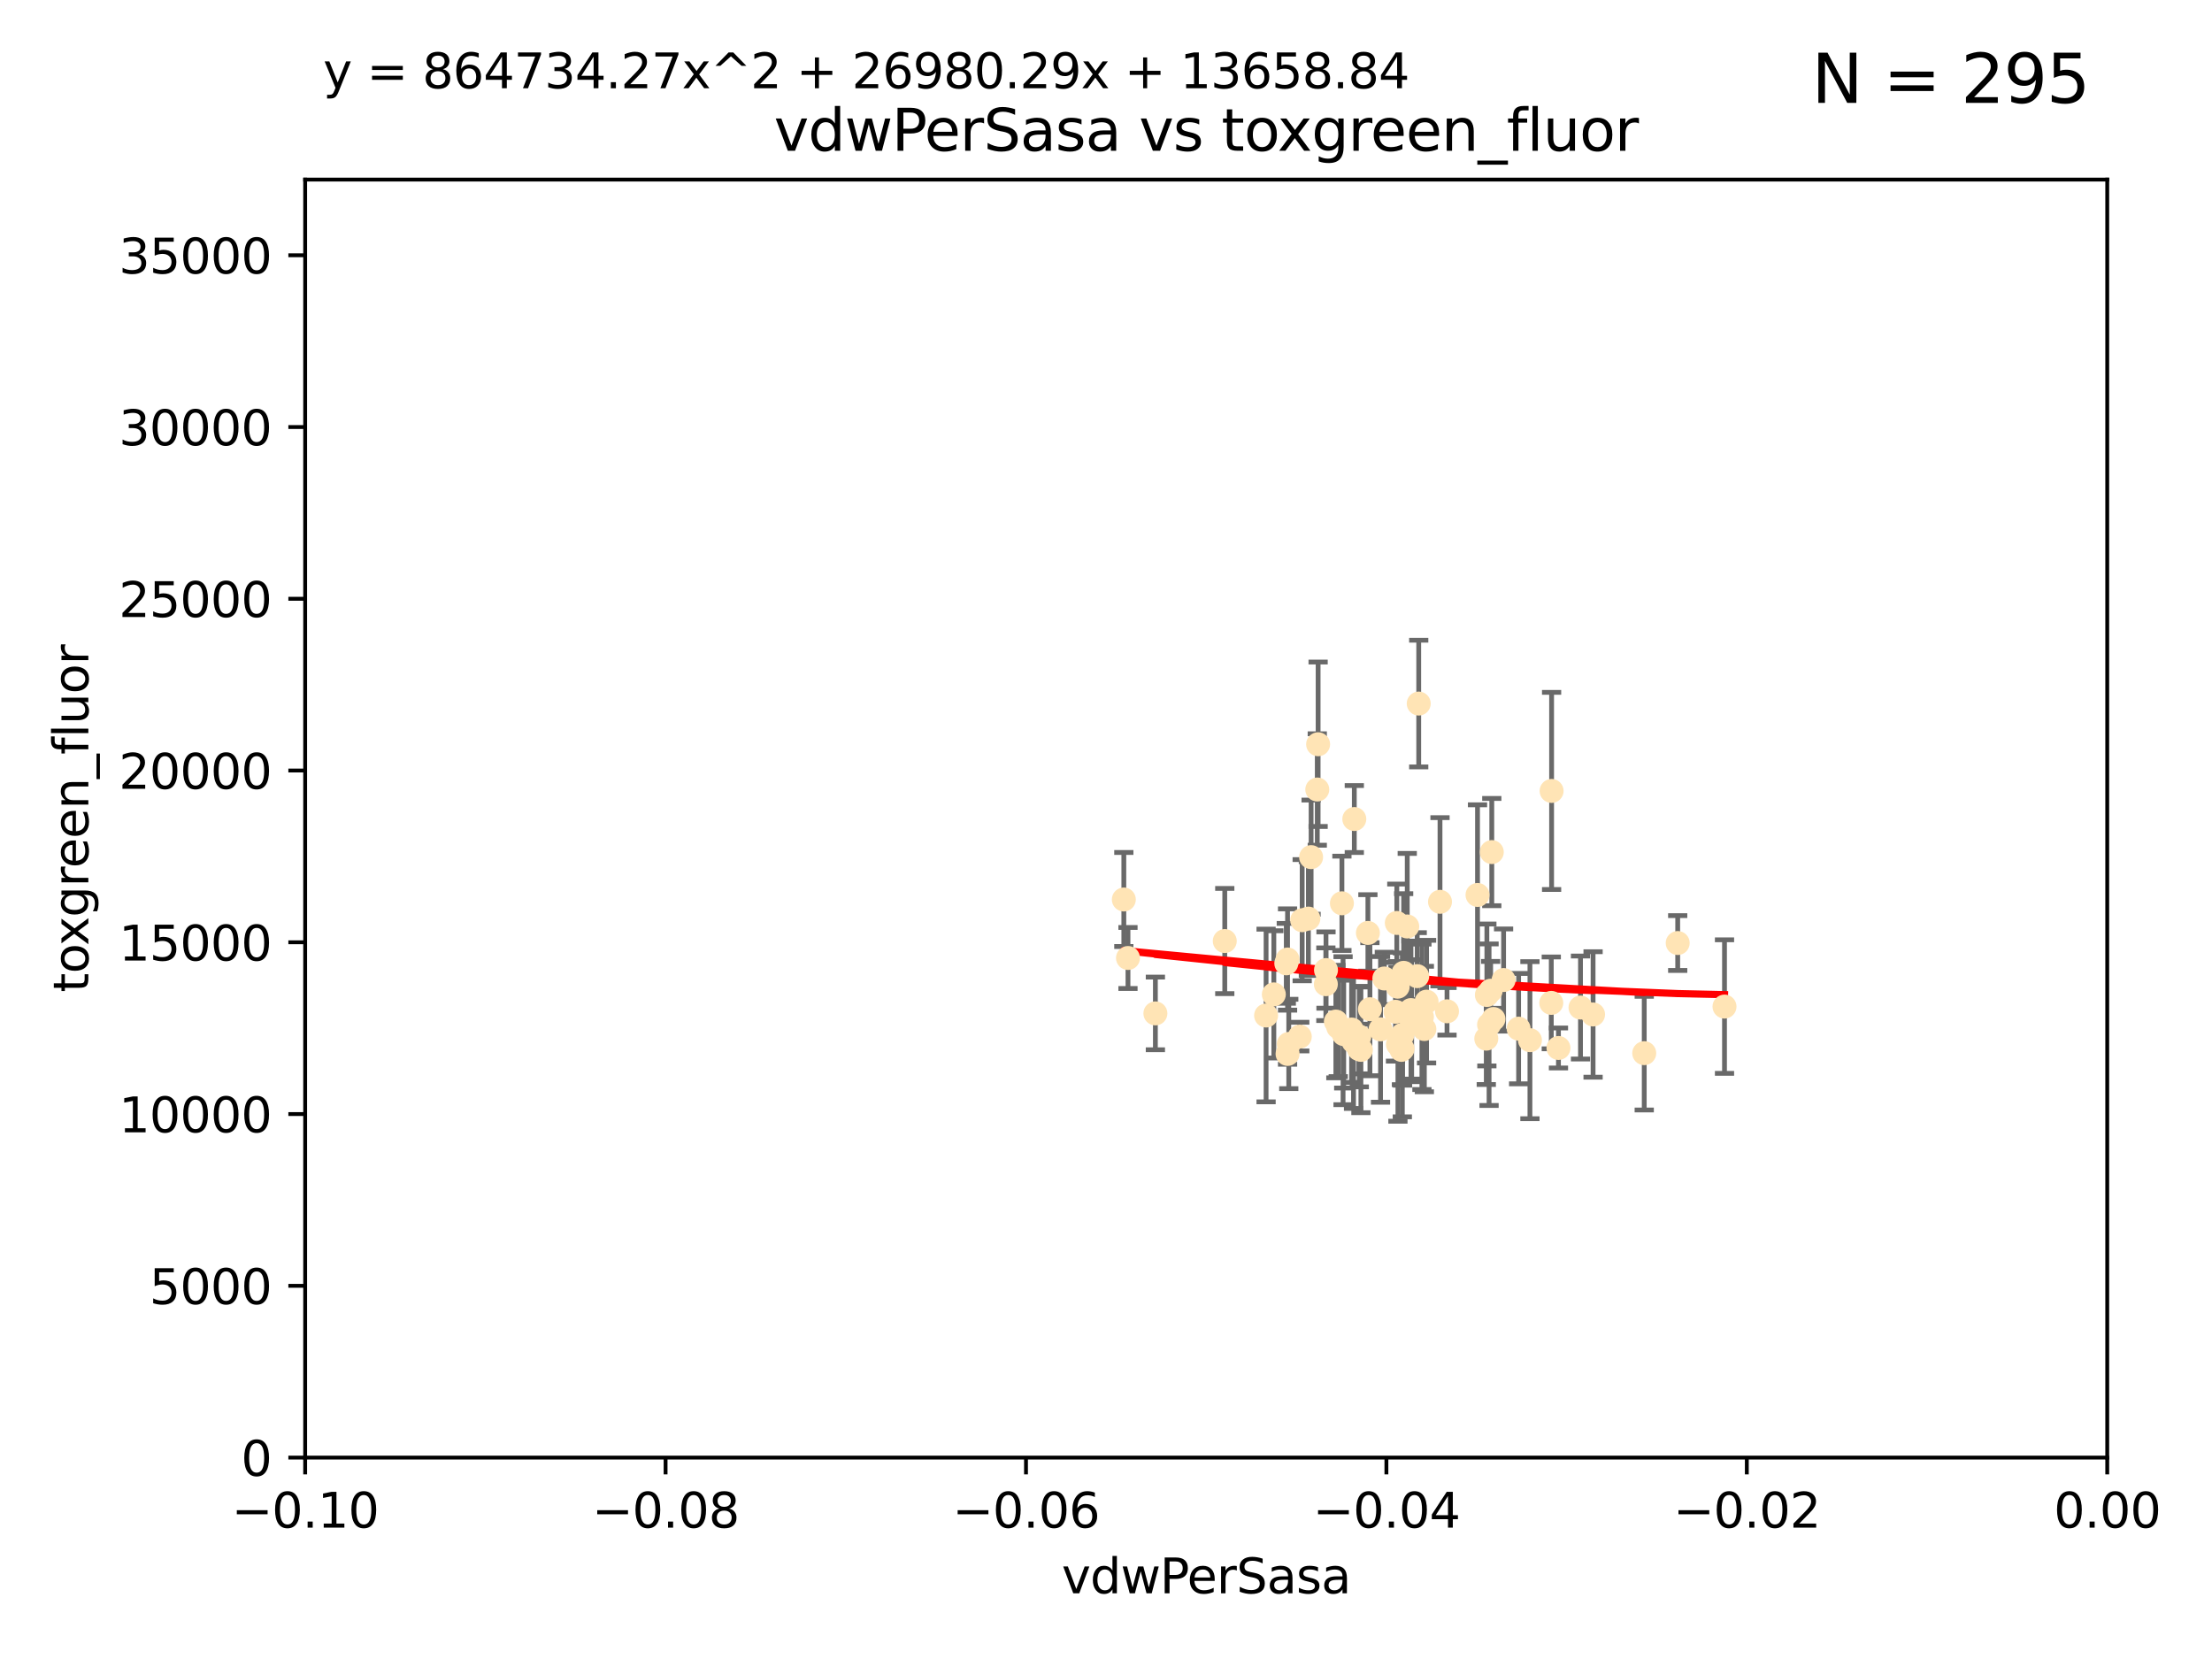 <?xml version="1.0" encoding="utf-8" standalone="no"?>
<!DOCTYPE svg PUBLIC "-//W3C//DTD SVG 1.1//EN"
  "http://www.w3.org/Graphics/SVG/1.1/DTD/svg11.dtd">
<svg xmlns:xlink="http://www.w3.org/1999/xlink" width="460.8pt" height="345.6pt" viewBox="0 0 460.8 345.6" xmlns="http://www.w3.org/2000/svg" version="1.1">
 <defs>
  <style type="text/css">*{stroke-linejoin: round; stroke-linecap: butt}</style>
 </defs>
 <g id="figure_1">
  <g id="patch_1">
   <path d="M 0 345.6 
L 460.8 345.6 
L 460.8 0 
L 0 0 
z
" style="fill: #ffffff"/>
  </g>
  <g id="axes_1">
   <g id="patch_2">
    <path d="M 63.571 303.64 
L 438.975 303.64 
L 438.975 37.411 
L 63.571 37.411 
z
" style="fill: #ffffff"/>
   </g>
   <g id="PathCollection_1">
    <defs>
     <path id="m16504fb6f3" d="M 0 1.118 
C 0.297 1.118 0.581 1 0.791 0.791 
C 1 0.581 1.118 0.297 1.118 0 
C 1.118 -0.297 1 -0.581 0.791 -0.791 
C 0.581 -1 0.297 -1.118 0 -1.118 
C -0.297 -1.118 -0.581 -1 -0.791 -0.791 
C -1 -0.581 -1.118 -0.297 -1.118 0 
C -1.118 0.297 -1 0.581 -0.791 0.791 
C -0.581 1 -0.297 1.118 0 1.118 
z
" style="stroke: #ffe4b5"/>
    </defs>
    <g clip-path="url(#pe38250da1d)">
     <use xlink:href="#m16504fb6f3" x="274.413" y="164.469" style="fill: #ffe4b5; stroke: #ffe4b5"/>
     <use xlink:href="#m16504fb6f3" x="292.177" y="218.495" style="fill: #ffe4b5; stroke: #ffe4b5"/>
     <use xlink:href="#m16504fb6f3" x="284.959" y="194.345" style="fill: #ffe4b5; stroke: #ffe4b5"/>
     <use xlink:href="#m16504fb6f3" x="273.127" y="178.555" style="fill: #ffe4b5; stroke: #ffe4b5"/>
     <use xlink:href="#m16504fb6f3" x="283.167" y="215.941" style="fill: #ffe4b5; stroke: #ffe4b5"/>
     <use xlink:href="#m16504fb6f3" x="279.546" y="188.175" style="fill: #ffe4b5; stroke: #ffe4b5"/>
     <use xlink:href="#m16504fb6f3" x="283.502" y="218.702" style="fill: #ffe4b5; stroke: #ffe4b5"/>
     <use xlink:href="#m16504fb6f3" x="271.268" y="191.695" style="fill: #ffe4b5; stroke: #ffe4b5"/>
     <use xlink:href="#m16504fb6f3" x="285.38" y="210.238" style="fill: #ffe4b5; stroke: #ffe4b5"/>
     <use xlink:href="#m16504fb6f3" x="276.201" y="205.03" style="fill: #ffe4b5; stroke: #ffe4b5"/>
     <use xlink:href="#m16504fb6f3" x="292.131" y="215.588" style="fill: #ffe4b5; stroke: #ffe4b5"/>
     <use xlink:href="#m16504fb6f3" x="234.114" y="187.381" style="fill: #ffe4b5; stroke: #ffe4b5"/>
     <use xlink:href="#m16504fb6f3" x="282.127" y="170.618" style="fill: #ffe4b5; stroke: #ffe4b5"/>
     <use xlink:href="#m16504fb6f3" x="240.689" y="211.111" style="fill: #ffe4b5; stroke: #ffe4b5"/>
     <use xlink:href="#m16504fb6f3" x="291.164" y="205.548" style="fill: #ffe4b5; stroke: #ffe4b5"/>
     <use xlink:href="#m16504fb6f3" x="268.22" y="199.882" style="fill: #ffe4b5; stroke: #ffe4b5"/>
     <use xlink:href="#m16504fb6f3" x="263.75" y="211.549" style="fill: #ffe4b5; stroke: #ffe4b5"/>
     <use xlink:href="#m16504fb6f3" x="309.742" y="207.272" style="fill: #ffe4b5; stroke: #ffe4b5"/>
     <use xlink:href="#m16504fb6f3" x="293.156" y="193.001" style="fill: #ffe4b5; stroke: #ffe4b5"/>
     <use xlink:href="#m16504fb6f3" x="270.766" y="215.945" style="fill: #ffe4b5; stroke: #ffe4b5"/>
     <use xlink:href="#m16504fb6f3" x="255.142" y="196.034" style="fill: #ffe4b5; stroke: #ffe4b5"/>
     <use xlink:href="#m16504fb6f3" x="290.981" y="192.271" style="fill: #ffe4b5; stroke: #ffe4b5"/>
     <use xlink:href="#m16504fb6f3" x="274.588" y="155.042" style="fill: #ffe4b5; stroke: #ffe4b5"/>
     <use xlink:href="#m16504fb6f3" x="276.229" y="202.079" style="fill: #ffe4b5; stroke: #ffe4b5"/>
     <use xlink:href="#m16504fb6f3" x="278.285" y="212.81" style="fill: #ffe4b5; stroke: #ffe4b5"/>
     <use xlink:href="#m16504fb6f3" x="234.979" y="199.568" style="fill: #ffe4b5; stroke: #ffe4b5"/>
     <use xlink:href="#m16504fb6f3" x="311.119" y="212.281" style="fill: #ffe4b5; stroke: #ffe4b5"/>
     <use xlink:href="#m16504fb6f3" x="265.364" y="207.149" style="fill: #ffe4b5; stroke: #ffe4b5"/>
     <use xlink:href="#m16504fb6f3" x="297.18" y="208.663" style="fill: #ffe4b5; stroke: #ffe4b5"/>
     <use xlink:href="#m16504fb6f3" x="272.558" y="191.361" style="fill: #ffe4b5; stroke: #ffe4b5"/>
     <use xlink:href="#m16504fb6f3" x="268.476" y="217.472" style="fill: #ffe4b5; stroke: #ffe4b5"/>
     <use xlink:href="#m16504fb6f3" x="291.943" y="218.71" style="fill: #ffe4b5; stroke: #ffe4b5"/>
     <use xlink:href="#m16504fb6f3" x="288.384" y="203.836" style="fill: #ffe4b5; stroke: #ffe4b5"/>
     <use xlink:href="#m16504fb6f3" x="309.621" y="216.371" style="fill: #ffe4b5; stroke: #ffe4b5"/>
     <use xlink:href="#m16504fb6f3" x="278.779" y="213.954" style="fill: #ffe4b5; stroke: #ffe4b5"/>
     <use xlink:href="#m16504fb6f3" x="287.589" y="214.438" style="fill: #ffe4b5; stroke: #ffe4b5"/>
     <use xlink:href="#m16504fb6f3" x="296.719" y="214.367" style="fill: #ffe4b5; stroke: #ffe4b5"/>
     <use xlink:href="#m16504fb6f3" x="292.406" y="202.659" style="fill: #ffe4b5; stroke: #ffe4b5"/>
     <use xlink:href="#m16504fb6f3" x="295.546" y="146.565" style="fill: #ffe4b5; stroke: #ffe4b5"/>
     <use xlink:href="#m16504fb6f3" x="267.959" y="200.681" style="fill: #ffe4b5; stroke: #ffe4b5"/>
     <use xlink:href="#m16504fb6f3" x="299.98" y="187.862" style="fill: #ffe4b5; stroke: #ffe4b5"/>
     <use xlink:href="#m16504fb6f3" x="281.963" y="216.977" style="fill: #ffe4b5; stroke: #ffe4b5"/>
     <use xlink:href="#m16504fb6f3" x="323.226" y="164.766" style="fill: #ffe4b5; stroke: #ffe4b5"/>
     <use xlink:href="#m16504fb6f3" x="331.867" y="211.331" style="fill: #ffe4b5; stroke: #ffe4b5"/>
     <use xlink:href="#m16504fb6f3" x="301.44" y="210.674" style="fill: #ffe4b5; stroke: #ffe4b5"/>
     <use xlink:href="#m16504fb6f3" x="291.214" y="217.558" style="fill: #ffe4b5; stroke: #ffe4b5"/>
     <use xlink:href="#m16504fb6f3" x="342.524" y="219.394" style="fill: #ffe4b5; stroke: #ffe4b5"/>
     <use xlink:href="#m16504fb6f3" x="290.705" y="210.774" style="fill: #ffe4b5; stroke: #ffe4b5"/>
     <use xlink:href="#m16504fb6f3" x="307.793" y="186.434" style="fill: #ffe4b5; stroke: #ffe4b5"/>
     <use xlink:href="#m16504fb6f3" x="295.232" y="203.351" style="fill: #ffe4b5; stroke: #ffe4b5"/>
     <use xlink:href="#m16504fb6f3" x="316.355" y="214.285" style="fill: #ffe4b5; stroke: #ffe4b5"/>
     <use xlink:href="#m16504fb6f3" x="310.767" y="177.503" style="fill: #ffe4b5; stroke: #ffe4b5"/>
     <use xlink:href="#m16504fb6f3" x="294.074" y="212.634" style="fill: #ffe4b5; stroke: #ffe4b5"/>
     <use xlink:href="#m16504fb6f3" x="310.2" y="213.466" style="fill: #ffe4b5; stroke: #ffe4b5"/>
     <use xlink:href="#m16504fb6f3" x="323.16" y="208.92" style="fill: #ffe4b5; stroke: #ffe4b5"/>
     <use xlink:href="#m16504fb6f3" x="293.929" y="210.418" style="fill: #ffe4b5; stroke: #ffe4b5"/>
     <use xlink:href="#m16504fb6f3" x="329.247" y="209.889" style="fill: #ffe4b5; stroke: #ffe4b5"/>
     <use xlink:href="#m16504fb6f3" x="324.656" y="218.314" style="fill: #ffe4b5; stroke: #ffe4b5"/>
     <use xlink:href="#m16504fb6f3" x="281.564" y="214.469" style="fill: #ffe4b5; stroke: #ffe4b5"/>
     <use xlink:href="#m16504fb6f3" x="296.213" y="211.823" style="fill: #ffe4b5; stroke: #ffe4b5"/>
     <use xlink:href="#m16504fb6f3" x="313.225" y="204.155" style="fill: #ffe4b5; stroke: #ffe4b5"/>
     <use xlink:href="#m16504fb6f3" x="279.92" y="215.426" style="fill: #ffe4b5; stroke: #ffe4b5"/>
     <use xlink:href="#m16504fb6f3" x="283.09" y="218.526" style="fill: #ffe4b5; stroke: #ffe4b5"/>
     <use xlink:href="#m16504fb6f3" x="279.786" y="214.706" style="fill: #ffe4b5; stroke: #ffe4b5"/>
     <use xlink:href="#m16504fb6f3" x="268.223" y="219.552" style="fill: #ffe4b5; stroke: #ffe4b5"/>
     <use xlink:href="#m16504fb6f3" x="310.527" y="206.388" style="fill: #ffe4b5; stroke: #ffe4b5"/>
     <use xlink:href="#m16504fb6f3" x="318.714" y="216.687" style="fill: #ffe4b5; stroke: #ffe4b5"/>
     <use xlink:href="#m16504fb6f3" x="349.496" y="196.449" style="fill: #ffe4b5; stroke: #ffe4b5"/>
     <use xlink:href="#m16504fb6f3" x="359.246" y="209.689" style="fill: #ffe4b5; stroke: #ffe4b5"/>
    </g>
   </g>
   <g id="matplotlib.axis_1">
    <g id="xtick_1">
     <g id="line2d_1">
      <defs>
       <path id="m7a408e91e0" d="M 0 0 
L 0 3.5 
" style="stroke: #000000; stroke-width: 0.8"/>
      </defs>
      <g>
       <use xlink:href="#m7a408e91e0" x="63.571" y="303.64" style="stroke: #000000; stroke-width: 0.8"/>
      </g>
     </g>
     <g id="text_1">
      <!-- −0.10 -->
      <g transform="translate(48.249 318.238)scale(0.1 -0.1)">
       <defs>
        <path id="DejaVuSans-2212" d="M 678 2272 
L 4684 2272 
L 4684 1741 
L 678 1741 
L 678 2272 
z
" transform="scale(0.016)"/>
        <path id="DejaVuSans-30" d="M 2034 4250 
Q 1547 4250 1301 3770 
Q 1056 3291 1056 2328 
Q 1056 1369 1301 889 
Q 1547 409 2034 409 
Q 2525 409 2770 889 
Q 3016 1369 3016 2328 
Q 3016 3291 2770 3770 
Q 2525 4250 2034 4250 
z
M 2034 4750 
Q 2819 4750 3233 4129 
Q 3647 3509 3647 2328 
Q 3647 1150 3233 529 
Q 2819 -91 2034 -91 
Q 1250 -91 836 529 
Q 422 1150 422 2328 
Q 422 3509 836 4129 
Q 1250 4750 2034 4750 
z
" transform="scale(0.016)"/>
        <path id="DejaVuSans-2e" d="M 684 794 
L 1344 794 
L 1344 0 
L 684 0 
L 684 794 
z
" transform="scale(0.016)"/>
        <path id="DejaVuSans-31" d="M 794 531 
L 1825 531 
L 1825 4091 
L 703 3866 
L 703 4441 
L 1819 4666 
L 2450 4666 
L 2450 531 
L 3481 531 
L 3481 0 
L 794 0 
L 794 531 
z
" transform="scale(0.016)"/>
       </defs>
       <use xlink:href="#DejaVuSans-2212"/>
       <use xlink:href="#DejaVuSans-30" x="83.789"/>
       <use xlink:href="#DejaVuSans-2e" x="147.412"/>
       <use xlink:href="#DejaVuSans-31" x="179.199"/>
       <use xlink:href="#DejaVuSans-30" x="242.822"/>
      </g>
     </g>
    </g>
    <g id="xtick_2">
     <g id="line2d_2">
      <g>
       <use xlink:href="#m7a408e91e0" x="138.652" y="303.64" style="stroke: #000000; stroke-width: 0.8"/>
      </g>
     </g>
     <g id="text_2">
      <!-- −0.08 -->
      <g transform="translate(123.329 318.238)scale(0.1 -0.1)">
       <defs>
        <path id="DejaVuSans-38" d="M 2034 2216 
Q 1584 2216 1326 1975 
Q 1069 1734 1069 1313 
Q 1069 891 1326 650 
Q 1584 409 2034 409 
Q 2484 409 2743 651 
Q 3003 894 3003 1313 
Q 3003 1734 2745 1975 
Q 2488 2216 2034 2216 
z
M 1403 2484 
Q 997 2584 770 2862 
Q 544 3141 544 3541 
Q 544 4100 942 4425 
Q 1341 4750 2034 4750 
Q 2731 4750 3128 4425 
Q 3525 4100 3525 3541 
Q 3525 3141 3298 2862 
Q 3072 2584 2669 2484 
Q 3125 2378 3379 2068 
Q 3634 1759 3634 1313 
Q 3634 634 3220 271 
Q 2806 -91 2034 -91 
Q 1263 -91 848 271 
Q 434 634 434 1313 
Q 434 1759 690 2068 
Q 947 2378 1403 2484 
z
M 1172 3481 
Q 1172 3119 1398 2916 
Q 1625 2713 2034 2713 
Q 2441 2713 2670 2916 
Q 2900 3119 2900 3481 
Q 2900 3844 2670 4047 
Q 2441 4250 2034 4250 
Q 1625 4250 1398 4047 
Q 1172 3844 1172 3481 
z
" transform="scale(0.016)"/>
       </defs>
       <use xlink:href="#DejaVuSans-2212"/>
       <use xlink:href="#DejaVuSans-30" x="83.789"/>
       <use xlink:href="#DejaVuSans-2e" x="147.412"/>
       <use xlink:href="#DejaVuSans-30" x="179.199"/>
       <use xlink:href="#DejaVuSans-38" x="242.822"/>
      </g>
     </g>
    </g>
    <g id="xtick_3">
     <g id="line2d_3">
      <g>
       <use xlink:href="#m7a408e91e0" x="213.733" y="303.64" style="stroke: #000000; stroke-width: 0.8"/>
      </g>
     </g>
     <g id="text_3">
      <!-- −0.06 -->
      <g transform="translate(198.41 318.238)scale(0.1 -0.1)">
       <defs>
        <path id="DejaVuSans-36" d="M 2113 2584 
Q 1688 2584 1439 2293 
Q 1191 2003 1191 1497 
Q 1191 994 1439 701 
Q 1688 409 2113 409 
Q 2538 409 2786 701 
Q 3034 994 3034 1497 
Q 3034 2003 2786 2293 
Q 2538 2584 2113 2584 
z
M 3366 4563 
L 3366 3988 
Q 3128 4100 2886 4159 
Q 2644 4219 2406 4219 
Q 1781 4219 1451 3797 
Q 1122 3375 1075 2522 
Q 1259 2794 1537 2939 
Q 1816 3084 2150 3084 
Q 2853 3084 3261 2657 
Q 3669 2231 3669 1497 
Q 3669 778 3244 343 
Q 2819 -91 2113 -91 
Q 1303 -91 875 529 
Q 447 1150 447 2328 
Q 447 3434 972 4092 
Q 1497 4750 2381 4750 
Q 2619 4750 2861 4703 
Q 3103 4656 3366 4563 
z
" transform="scale(0.016)"/>
       </defs>
       <use xlink:href="#DejaVuSans-2212"/>
       <use xlink:href="#DejaVuSans-30" x="83.789"/>
       <use xlink:href="#DejaVuSans-2e" x="147.412"/>
       <use xlink:href="#DejaVuSans-30" x="179.199"/>
       <use xlink:href="#DejaVuSans-36" x="242.822"/>
      </g>
     </g>
    </g>
    <g id="xtick_4">
     <g id="line2d_4">
      <g>
       <use xlink:href="#m7a408e91e0" x="288.813" y="303.64" style="stroke: #000000; stroke-width: 0.8"/>
      </g>
     </g>
     <g id="text_4">
      <!-- −0.04 -->
      <g transform="translate(273.491 318.238)scale(0.1 -0.1)">
       <defs>
        <path id="DejaVuSans-34" d="M 2419 4116 
L 825 1625 
L 2419 1625 
L 2419 4116 
z
M 2253 4666 
L 3047 4666 
L 3047 1625 
L 3713 1625 
L 3713 1100 
L 3047 1100 
L 3047 0 
L 2419 0 
L 2419 1100 
L 313 1100 
L 313 1709 
L 2253 4666 
z
" transform="scale(0.016)"/>
       </defs>
       <use xlink:href="#DejaVuSans-2212"/>
       <use xlink:href="#DejaVuSans-30" x="83.789"/>
       <use xlink:href="#DejaVuSans-2e" x="147.412"/>
       <use xlink:href="#DejaVuSans-30" x="179.199"/>
       <use xlink:href="#DejaVuSans-34" x="242.822"/>
      </g>
     </g>
    </g>
    <g id="xtick_5">
     <g id="line2d_5">
      <g>
       <use xlink:href="#m7a408e91e0" x="363.894" y="303.64" style="stroke: #000000; stroke-width: 0.8"/>
      </g>
     </g>
     <g id="text_5">
      <!-- −0.02 -->
      <g transform="translate(348.572 318.238)scale(0.1 -0.1)">
       <defs>
        <path id="DejaVuSans-32" d="M 1228 531 
L 3431 531 
L 3431 0 
L 469 0 
L 469 531 
Q 828 903 1448 1529 
Q 2069 2156 2228 2338 
Q 2531 2678 2651 2914 
Q 2772 3150 2772 3378 
Q 2772 3750 2511 3984 
Q 2250 4219 1831 4219 
Q 1534 4219 1204 4116 
Q 875 4013 500 3803 
L 500 4441 
Q 881 4594 1212 4672 
Q 1544 4750 1819 4750 
Q 2544 4750 2975 4387 
Q 3406 4025 3406 3419 
Q 3406 3131 3298 2873 
Q 3191 2616 2906 2266 
Q 2828 2175 2409 1742 
Q 1991 1309 1228 531 
z
" transform="scale(0.016)"/>
       </defs>
       <use xlink:href="#DejaVuSans-2212"/>
       <use xlink:href="#DejaVuSans-30" x="83.789"/>
       <use xlink:href="#DejaVuSans-2e" x="147.412"/>
       <use xlink:href="#DejaVuSans-30" x="179.199"/>
       <use xlink:href="#DejaVuSans-32" x="242.822"/>
      </g>
     </g>
    </g>
    <g id="xtick_6">
     <g id="line2d_6">
      <g>
       <use xlink:href="#m7a408e91e0" x="438.975" y="303.64" style="stroke: #000000; stroke-width: 0.8"/>
      </g>
     </g>
     <g id="text_6">
      <!-- 0.00 -->
      <g transform="translate(427.842 318.238)scale(0.1 -0.1)">
       <use xlink:href="#DejaVuSans-30"/>
       <use xlink:href="#DejaVuSans-2e" x="63.623"/>
       <use xlink:href="#DejaVuSans-30" x="95.41"/>
       <use xlink:href="#DejaVuSans-30" x="159.033"/>
      </g>
     </g>
    </g>
    <g id="text_7">
     <!-- vdwPerSasa -->
     <g transform="translate(221.178 331.917)scale(0.1 -0.1)">
      <defs>
       <path id="DejaVuSans-76" d="M 191 3500 
L 800 3500 
L 1894 563 
L 2988 3500 
L 3597 3500 
L 2284 0 
L 1503 0 
L 191 3500 
z
" transform="scale(0.016)"/>
       <path id="DejaVuSans-64" d="M 2906 2969 
L 2906 4863 
L 3481 4863 
L 3481 0 
L 2906 0 
L 2906 525 
Q 2725 213 2448 61 
Q 2172 -91 1784 -91 
Q 1150 -91 751 415 
Q 353 922 353 1747 
Q 353 2572 751 3078 
Q 1150 3584 1784 3584 
Q 2172 3584 2448 3432 
Q 2725 3281 2906 2969 
z
M 947 1747 
Q 947 1113 1208 752 
Q 1469 391 1925 391 
Q 2381 391 2643 752 
Q 2906 1113 2906 1747 
Q 2906 2381 2643 2742 
Q 2381 3103 1925 3103 
Q 1469 3103 1208 2742 
Q 947 2381 947 1747 
z
" transform="scale(0.016)"/>
       <path id="DejaVuSans-77" d="M 269 3500 
L 844 3500 
L 1563 769 
L 2278 3500 
L 2956 3500 
L 3675 769 
L 4391 3500 
L 4966 3500 
L 4050 0 
L 3372 0 
L 2619 2869 
L 1863 0 
L 1184 0 
L 269 3500 
z
" transform="scale(0.016)"/>
       <path id="DejaVuSans-50" d="M 1259 4147 
L 1259 2394 
L 2053 2394 
Q 2494 2394 2734 2622 
Q 2975 2850 2975 3272 
Q 2975 3691 2734 3919 
Q 2494 4147 2053 4147 
L 1259 4147 
z
M 628 4666 
L 2053 4666 
Q 2838 4666 3239 4311 
Q 3641 3956 3641 3272 
Q 3641 2581 3239 2228 
Q 2838 1875 2053 1875 
L 1259 1875 
L 1259 0 
L 628 0 
L 628 4666 
z
" transform="scale(0.016)"/>
       <path id="DejaVuSans-65" d="M 3597 1894 
L 3597 1613 
L 953 1613 
Q 991 1019 1311 708 
Q 1631 397 2203 397 
Q 2534 397 2845 478 
Q 3156 559 3463 722 
L 3463 178 
Q 3153 47 2828 -22 
Q 2503 -91 2169 -91 
Q 1331 -91 842 396 
Q 353 884 353 1716 
Q 353 2575 817 3079 
Q 1281 3584 2069 3584 
Q 2775 3584 3186 3129 
Q 3597 2675 3597 1894 
z
M 3022 2063 
Q 3016 2534 2758 2815 
Q 2500 3097 2075 3097 
Q 1594 3097 1305 2825 
Q 1016 2553 972 2059 
L 3022 2063 
z
" transform="scale(0.016)"/>
       <path id="DejaVuSans-72" d="M 2631 2963 
Q 2534 3019 2420 3045 
Q 2306 3072 2169 3072 
Q 1681 3072 1420 2755 
Q 1159 2438 1159 1844 
L 1159 0 
L 581 0 
L 581 3500 
L 1159 3500 
L 1159 2956 
Q 1341 3275 1631 3429 
Q 1922 3584 2338 3584 
Q 2397 3584 2469 3576 
Q 2541 3569 2628 3553 
L 2631 2963 
z
" transform="scale(0.016)"/>
       <path id="DejaVuSans-53" d="M 3425 4513 
L 3425 3897 
Q 3066 4069 2747 4153 
Q 2428 4238 2131 4238 
Q 1616 4238 1336 4038 
Q 1056 3838 1056 3469 
Q 1056 3159 1242 3001 
Q 1428 2844 1947 2747 
L 2328 2669 
Q 3034 2534 3370 2195 
Q 3706 1856 3706 1288 
Q 3706 609 3251 259 
Q 2797 -91 1919 -91 
Q 1588 -91 1214 -16 
Q 841 59 441 206 
L 441 856 
Q 825 641 1194 531 
Q 1563 422 1919 422 
Q 2459 422 2753 634 
Q 3047 847 3047 1241 
Q 3047 1584 2836 1778 
Q 2625 1972 2144 2069 
L 1759 2144 
Q 1053 2284 737 2584 
Q 422 2884 422 3419 
Q 422 4038 858 4394 
Q 1294 4750 2059 4750 
Q 2388 4750 2728 4690 
Q 3069 4631 3425 4513 
z
" transform="scale(0.016)"/>
       <path id="DejaVuSans-61" d="M 2194 1759 
Q 1497 1759 1228 1600 
Q 959 1441 959 1056 
Q 959 750 1161 570 
Q 1363 391 1709 391 
Q 2188 391 2477 730 
Q 2766 1069 2766 1631 
L 2766 1759 
L 2194 1759 
z
M 3341 1997 
L 3341 0 
L 2766 0 
L 2766 531 
Q 2569 213 2275 61 
Q 1981 -91 1556 -91 
Q 1019 -91 701 211 
Q 384 513 384 1019 
Q 384 1609 779 1909 
Q 1175 2209 1959 2209 
L 2766 2209 
L 2766 2266 
Q 2766 2663 2505 2880 
Q 2244 3097 1772 3097 
Q 1472 3097 1187 3025 
Q 903 2953 641 2809 
L 641 3341 
Q 956 3463 1253 3523 
Q 1550 3584 1831 3584 
Q 2591 3584 2966 3190 
Q 3341 2797 3341 1997 
z
" transform="scale(0.016)"/>
       <path id="DejaVuSans-73" d="M 2834 3397 
L 2834 2853 
Q 2591 2978 2328 3040 
Q 2066 3103 1784 3103 
Q 1356 3103 1142 2972 
Q 928 2841 928 2578 
Q 928 2378 1081 2264 
Q 1234 2150 1697 2047 
L 1894 2003 
Q 2506 1872 2764 1633 
Q 3022 1394 3022 966 
Q 3022 478 2636 193 
Q 2250 -91 1575 -91 
Q 1294 -91 989 -36 
Q 684 19 347 128 
L 347 722 
Q 666 556 975 473 
Q 1284 391 1588 391 
Q 1994 391 2212 530 
Q 2431 669 2431 922 
Q 2431 1156 2273 1281 
Q 2116 1406 1581 1522 
L 1381 1569 
Q 847 1681 609 1914 
Q 372 2147 372 2553 
Q 372 3047 722 3315 
Q 1072 3584 1716 3584 
Q 2034 3584 2315 3537 
Q 2597 3491 2834 3397 
z
" transform="scale(0.016)"/>
      </defs>
      <use xlink:href="#DejaVuSans-76"/>
      <use xlink:href="#DejaVuSans-64" x="59.18"/>
      <use xlink:href="#DejaVuSans-77" x="122.656"/>
      <use xlink:href="#DejaVuSans-50" x="204.443"/>
      <use xlink:href="#DejaVuSans-65" x="261.121"/>
      <use xlink:href="#DejaVuSans-72" x="322.645"/>
      <use xlink:href="#DejaVuSans-53" x="363.758"/>
      <use xlink:href="#DejaVuSans-61" x="427.234"/>
      <use xlink:href="#DejaVuSans-73" x="488.514"/>
      <use xlink:href="#DejaVuSans-61" x="540.613"/>
     </g>
    </g>
   </g>
   <g id="matplotlib.axis_2">
    <g id="ytick_1">
     <g id="line2d_7">
      <defs>
       <path id="m13a8f715ec" d="M 0 0 
L -3.5 0 
" style="stroke: #000000; stroke-width: 0.8"/>
      </defs>
      <g>
       <use xlink:href="#m13a8f715ec" x="63.571" y="303.64" style="stroke: #000000; stroke-width: 0.8"/>
      </g>
     </g>
     <g id="text_8">
      <!-- 0 -->
      <g transform="translate(50.209 307.439)scale(0.1 -0.1)">
       <use xlink:href="#DejaVuSans-30"/>
      </g>
     </g>
    </g>
    <g id="ytick_2">
     <g id="line2d_8">
      <g>
       <use xlink:href="#m13a8f715ec" x="63.571" y="267.859" style="stroke: #000000; stroke-width: 0.8"/>
      </g>
     </g>
     <g id="text_9">
      <!-- 5000 -->
      <g transform="translate(31.121 271.658)scale(0.1 -0.1)">
       <defs>
        <path id="DejaVuSans-35" d="M 691 4666 
L 3169 4666 
L 3169 4134 
L 1269 4134 
L 1269 2991 
Q 1406 3038 1543 3061 
Q 1681 3084 1819 3084 
Q 2600 3084 3056 2656 
Q 3513 2228 3513 1497 
Q 3513 744 3044 326 
Q 2575 -91 1722 -91 
Q 1428 -91 1123 -41 
Q 819 9 494 109 
L 494 744 
Q 775 591 1075 516 
Q 1375 441 1709 441 
Q 2250 441 2565 725 
Q 2881 1009 2881 1497 
Q 2881 1984 2565 2268 
Q 2250 2553 1709 2553 
Q 1456 2553 1204 2497 
Q 953 2441 691 2322 
L 691 4666 
z
" transform="scale(0.016)"/>
       </defs>
       <use xlink:href="#DejaVuSans-35"/>
       <use xlink:href="#DejaVuSans-30" x="63.623"/>
       <use xlink:href="#DejaVuSans-30" x="127.246"/>
       <use xlink:href="#DejaVuSans-30" x="190.869"/>
      </g>
     </g>
    </g>
    <g id="ytick_3">
     <g id="line2d_9">
      <g>
       <use xlink:href="#m13a8f715ec" x="63.571" y="232.078" style="stroke: #000000; stroke-width: 0.8"/>
      </g>
     </g>
     <g id="text_10">
      <!-- 10000 -->
      <g transform="translate(24.759 235.878)scale(0.1 -0.1)">
       <use xlink:href="#DejaVuSans-31"/>
       <use xlink:href="#DejaVuSans-30" x="63.623"/>
       <use xlink:href="#DejaVuSans-30" x="127.246"/>
       <use xlink:href="#DejaVuSans-30" x="190.869"/>
       <use xlink:href="#DejaVuSans-30" x="254.492"/>
      </g>
     </g>
    </g>
    <g id="ytick_4">
     <g id="line2d_10">
      <g>
       <use xlink:href="#m13a8f715ec" x="63.571" y="196.298" style="stroke: #000000; stroke-width: 0.8"/>
      </g>
     </g>
     <g id="text_11">
      <!-- 15000 -->
      <g transform="translate(24.759 200.097)scale(0.1 -0.1)">
       <use xlink:href="#DejaVuSans-31"/>
       <use xlink:href="#DejaVuSans-35" x="63.623"/>
       <use xlink:href="#DejaVuSans-30" x="127.246"/>
       <use xlink:href="#DejaVuSans-30" x="190.869"/>
       <use xlink:href="#DejaVuSans-30" x="254.492"/>
      </g>
     </g>
    </g>
    <g id="ytick_5">
     <g id="line2d_11">
      <g>
       <use xlink:href="#m13a8f715ec" x="63.571" y="160.517" style="stroke: #000000; stroke-width: 0.8"/>
      </g>
     </g>
     <g id="text_12">
      <!-- 20000 -->
      <g transform="translate(24.759 164.316)scale(0.1 -0.1)">
       <use xlink:href="#DejaVuSans-32"/>
       <use xlink:href="#DejaVuSans-30" x="63.623"/>
       <use xlink:href="#DejaVuSans-30" x="127.246"/>
       <use xlink:href="#DejaVuSans-30" x="190.869"/>
       <use xlink:href="#DejaVuSans-30" x="254.492"/>
      </g>
     </g>
    </g>
    <g id="ytick_6">
     <g id="line2d_12">
      <g>
       <use xlink:href="#m13a8f715ec" x="63.571" y="124.736" style="stroke: #000000; stroke-width: 0.8"/>
      </g>
     </g>
     <g id="text_13">
      <!-- 25000 -->
      <g transform="translate(24.759 128.535)scale(0.1 -0.1)">
       <use xlink:href="#DejaVuSans-32"/>
       <use xlink:href="#DejaVuSans-35" x="63.623"/>
       <use xlink:href="#DejaVuSans-30" x="127.246"/>
       <use xlink:href="#DejaVuSans-30" x="190.869"/>
       <use xlink:href="#DejaVuSans-30" x="254.492"/>
      </g>
     </g>
    </g>
    <g id="ytick_7">
     <g id="line2d_13">
      <g>
       <use xlink:href="#m13a8f715ec" x="63.571" y="88.955" style="stroke: #000000; stroke-width: 0.8"/>
      </g>
     </g>
     <g id="text_14">
      <!-- 30000 -->
      <g transform="translate(24.759 92.754)scale(0.1 -0.1)">
       <defs>
        <path id="DejaVuSans-33" d="M 2597 2516 
Q 3050 2419 3304 2112 
Q 3559 1806 3559 1356 
Q 3559 666 3084 287 
Q 2609 -91 1734 -91 
Q 1441 -91 1130 -33 
Q 819 25 488 141 
L 488 750 
Q 750 597 1062 519 
Q 1375 441 1716 441 
Q 2309 441 2620 675 
Q 2931 909 2931 1356 
Q 2931 1769 2642 2001 
Q 2353 2234 1838 2234 
L 1294 2234 
L 1294 2753 
L 1863 2753 
Q 2328 2753 2575 2939 
Q 2822 3125 2822 3475 
Q 2822 3834 2567 4026 
Q 2313 4219 1838 4219 
Q 1578 4219 1281 4162 
Q 984 4106 628 3988 
L 628 4550 
Q 988 4650 1302 4700 
Q 1616 4750 1894 4750 
Q 2613 4750 3031 4423 
Q 3450 4097 3450 3541 
Q 3450 3153 3228 2886 
Q 3006 2619 2597 2516 
z
" transform="scale(0.016)"/>
       </defs>
       <use xlink:href="#DejaVuSans-33"/>
       <use xlink:href="#DejaVuSans-30" x="63.623"/>
       <use xlink:href="#DejaVuSans-30" x="127.246"/>
       <use xlink:href="#DejaVuSans-30" x="190.869"/>
       <use xlink:href="#DejaVuSans-30" x="254.492"/>
      </g>
     </g>
    </g>
    <g id="ytick_8">
     <g id="line2d_14">
      <g>
       <use xlink:href="#m13a8f715ec" x="63.571" y="53.174" style="stroke: #000000; stroke-width: 0.8"/>
      </g>
     </g>
     <g id="text_15">
      <!-- 35000 -->
      <g transform="translate(24.759 56.974)scale(0.1 -0.1)">
       <use xlink:href="#DejaVuSans-33"/>
       <use xlink:href="#DejaVuSans-35" x="63.623"/>
       <use xlink:href="#DejaVuSans-30" x="127.246"/>
       <use xlink:href="#DejaVuSans-30" x="190.869"/>
       <use xlink:href="#DejaVuSans-30" x="254.492"/>
      </g>
     </g>
    </g>
    <g id="text_16">
     <!-- toxgreen_fluor -->
     <g transform="translate(18.401 206.72)rotate(-90)scale(0.1 -0.1)">
      <defs>
       <path id="DejaVuSans-74" d="M 1172 4494 
L 1172 3500 
L 2356 3500 
L 2356 3053 
L 1172 3053 
L 1172 1153 
Q 1172 725 1289 603 
Q 1406 481 1766 481 
L 2356 481 
L 2356 0 
L 1766 0 
Q 1100 0 847 248 
Q 594 497 594 1153 
L 594 3053 
L 172 3053 
L 172 3500 
L 594 3500 
L 594 4494 
L 1172 4494 
z
" transform="scale(0.016)"/>
       <path id="DejaVuSans-6f" d="M 1959 3097 
Q 1497 3097 1228 2736 
Q 959 2375 959 1747 
Q 959 1119 1226 758 
Q 1494 397 1959 397 
Q 2419 397 2687 759 
Q 2956 1122 2956 1747 
Q 2956 2369 2687 2733 
Q 2419 3097 1959 3097 
z
M 1959 3584 
Q 2709 3584 3137 3096 
Q 3566 2609 3566 1747 
Q 3566 888 3137 398 
Q 2709 -91 1959 -91 
Q 1206 -91 779 398 
Q 353 888 353 1747 
Q 353 2609 779 3096 
Q 1206 3584 1959 3584 
z
" transform="scale(0.016)"/>
       <path id="DejaVuSans-78" d="M 3513 3500 
L 2247 1797 
L 3578 0 
L 2900 0 
L 1881 1375 
L 863 0 
L 184 0 
L 1544 1831 
L 300 3500 
L 978 3500 
L 1906 2253 
L 2834 3500 
L 3513 3500 
z
" transform="scale(0.016)"/>
       <path id="DejaVuSans-67" d="M 2906 1791 
Q 2906 2416 2648 2759 
Q 2391 3103 1925 3103 
Q 1463 3103 1205 2759 
Q 947 2416 947 1791 
Q 947 1169 1205 825 
Q 1463 481 1925 481 
Q 2391 481 2648 825 
Q 2906 1169 2906 1791 
z
M 3481 434 
Q 3481 -459 3084 -895 
Q 2688 -1331 1869 -1331 
Q 1566 -1331 1297 -1286 
Q 1028 -1241 775 -1147 
L 775 -588 
Q 1028 -725 1275 -790 
Q 1522 -856 1778 -856 
Q 2344 -856 2625 -561 
Q 2906 -266 2906 331 
L 2906 616 
Q 2728 306 2450 153 
Q 2172 0 1784 0 
Q 1141 0 747 490 
Q 353 981 353 1791 
Q 353 2603 747 3093 
Q 1141 3584 1784 3584 
Q 2172 3584 2450 3431 
Q 2728 3278 2906 2969 
L 2906 3500 
L 3481 3500 
L 3481 434 
z
" transform="scale(0.016)"/>
       <path id="DejaVuSans-6e" d="M 3513 2113 
L 3513 0 
L 2938 0 
L 2938 2094 
Q 2938 2591 2744 2837 
Q 2550 3084 2163 3084 
Q 1697 3084 1428 2787 
Q 1159 2491 1159 1978 
L 1159 0 
L 581 0 
L 581 3500 
L 1159 3500 
L 1159 2956 
Q 1366 3272 1645 3428 
Q 1925 3584 2291 3584 
Q 2894 3584 3203 3211 
Q 3513 2838 3513 2113 
z
" transform="scale(0.016)"/>
       <path id="DejaVuSans-5f" d="M 3263 -1063 
L 3263 -1509 
L -63 -1509 
L -63 -1063 
L 3263 -1063 
z
" transform="scale(0.016)"/>
       <path id="DejaVuSans-66" d="M 2375 4863 
L 2375 4384 
L 1825 4384 
Q 1516 4384 1395 4259 
Q 1275 4134 1275 3809 
L 1275 3500 
L 2222 3500 
L 2222 3053 
L 1275 3053 
L 1275 0 
L 697 0 
L 697 3053 
L 147 3053 
L 147 3500 
L 697 3500 
L 697 3744 
Q 697 4328 969 4595 
Q 1241 4863 1831 4863 
L 2375 4863 
z
" transform="scale(0.016)"/>
       <path id="DejaVuSans-6c" d="M 603 4863 
L 1178 4863 
L 1178 0 
L 603 0 
L 603 4863 
z
" transform="scale(0.016)"/>
       <path id="DejaVuSans-75" d="M 544 1381 
L 544 3500 
L 1119 3500 
L 1119 1403 
Q 1119 906 1312 657 
Q 1506 409 1894 409 
Q 2359 409 2629 706 
Q 2900 1003 2900 1516 
L 2900 3500 
L 3475 3500 
L 3475 0 
L 2900 0 
L 2900 538 
Q 2691 219 2414 64 
Q 2138 -91 1772 -91 
Q 1169 -91 856 284 
Q 544 659 544 1381 
z
M 1991 3584 
L 1991 3584 
z
" transform="scale(0.016)"/>
      </defs>
      <use xlink:href="#DejaVuSans-74"/>
      <use xlink:href="#DejaVuSans-6f" x="39.209"/>
      <use xlink:href="#DejaVuSans-78" x="97.266"/>
      <use xlink:href="#DejaVuSans-67" x="156.445"/>
      <use xlink:href="#DejaVuSans-72" x="219.922"/>
      <use xlink:href="#DejaVuSans-65" x="258.785"/>
      <use xlink:href="#DejaVuSans-65" x="320.309"/>
      <use xlink:href="#DejaVuSans-6e" x="381.832"/>
      <use xlink:href="#DejaVuSans-5f" x="445.211"/>
      <use xlink:href="#DejaVuSans-66" x="495.211"/>
      <use xlink:href="#DejaVuSans-6c" x="530.416"/>
      <use xlink:href="#DejaVuSans-75" x="558.199"/>
      <use xlink:href="#DejaVuSans-6f" x="621.578"/>
      <use xlink:href="#DejaVuSans-72" x="682.76"/>
     </g>
    </g>
   </g>
   <g id="LineCollection_1">
    <path d="M 274.413 176.077 
L 274.413 152.861 
" clip-path="url(#pe38250da1d)" style="fill: none; stroke: #696969"/>
    <path d="M 292.177 226.066 
L 292.177 210.923 
" clip-path="url(#pe38250da1d)" style="fill: none; stroke: #696969"/>
    <path d="M 284.959 202.31 
L 284.959 186.38 
" clip-path="url(#pe38250da1d)" style="fill: none; stroke: #696969"/>
    <path d="M 273.127 190.445 
L 273.127 166.665 
" clip-path="url(#pe38250da1d)" style="fill: none; stroke: #696969"/>
    <path d="M 283.167 226.412 
L 283.167 205.471 
" clip-path="url(#pe38250da1d)" style="fill: none; stroke: #696969"/>
    <path d="M 279.546 197.995 
L 279.546 178.355 
" clip-path="url(#pe38250da1d)" style="fill: none; stroke: #696969"/>
    <path d="M 283.502 231.795 
L 283.502 205.61 
" clip-path="url(#pe38250da1d)" style="fill: none; stroke: #696969"/>
    <path d="M 271.268 204.322 
L 271.268 179.068 
" clip-path="url(#pe38250da1d)" style="fill: none; stroke: #696969"/>
    <path d="M 285.38 224.095 
L 285.38 196.38 
" clip-path="url(#pe38250da1d)" style="fill: none; stroke: #696969"/>
    <path d="M 276.201 212.597 
L 276.201 197.463 
" clip-path="url(#pe38250da1d)" style="fill: none; stroke: #696969"/>
    <path d="M 292.131 232.654 
L 292.131 198.522 
" clip-path="url(#pe38250da1d)" style="fill: none; stroke: #696969"/>
    <path d="M 234.114 197.173 
L 234.114 177.588 
" clip-path="url(#pe38250da1d)" style="fill: none; stroke: #696969"/>
    <path d="M 282.127 177.592 
L 282.127 163.645 
" clip-path="url(#pe38250da1d)" style="fill: none; stroke: #696969"/>
    <path d="M 240.689 218.682 
L 240.689 203.541 
" clip-path="url(#pe38250da1d)" style="fill: none; stroke: #696969"/>
    <path d="M 291.164 210.788 
L 291.164 200.309 
" clip-path="url(#pe38250da1d)" style="fill: none; stroke: #696969"/>
    <path d="M 268.22 210.43 
L 268.22 189.334 
" clip-path="url(#pe38250da1d)" style="fill: none; stroke: #696969"/>
    <path d="M 263.75 229.537 
L 263.75 193.562 
" clip-path="url(#pe38250da1d)" style="fill: none; stroke: #696969"/>
    <path d="M 309.742 222.054 
L 309.742 192.49 
" clip-path="url(#pe38250da1d)" style="fill: none; stroke: #696969"/>
    <path d="M 293.156 208.22 
L 293.156 177.781 
" clip-path="url(#pe38250da1d)" style="fill: none; stroke: #696969"/>
    <path d="M 270.766 218.93 
L 270.766 212.959 
" clip-path="url(#pe38250da1d)" style="fill: none; stroke: #696969"/>
    <path d="M 255.142 206.993 
L 255.142 185.076 
" clip-path="url(#pe38250da1d)" style="fill: none; stroke: #696969"/>
    <path d="M 290.981 200.379 
L 290.981 184.164 
" clip-path="url(#pe38250da1d)" style="fill: none; stroke: #696969"/>
    <path d="M 274.588 172.168 
L 274.588 137.917 
" clip-path="url(#pe38250da1d)" style="fill: none; stroke: #696969"/>
    <path d="M 276.229 210.026 
L 276.229 194.131 
" clip-path="url(#pe38250da1d)" style="fill: none; stroke: #696969"/>
    <path d="M 278.285 224.535 
L 278.285 201.085 
" clip-path="url(#pe38250da1d)" style="fill: none; stroke: #696969"/>
    <path d="M 234.979 205.923 
L 234.979 193.213 
" clip-path="url(#pe38250da1d)" style="fill: none; stroke: #696969"/>
    <path d="M 311.119 214.519 
L 311.119 210.043 
" clip-path="url(#pe38250da1d)" style="fill: none; stroke: #696969"/>
    <path d="M 265.364 220.407 
L 265.364 193.891 
" clip-path="url(#pe38250da1d)" style="fill: none; stroke: #696969"/>
    <path d="M 297.18 221.435 
L 297.18 195.892 
" clip-path="url(#pe38250da1d)" style="fill: none; stroke: #696969"/>
    <path d="M 272.558 203.209 
L 272.558 179.513 
" clip-path="url(#pe38250da1d)" style="fill: none; stroke: #696969"/>
    <path d="M 268.476 226.781 
L 268.476 208.164 
" clip-path="url(#pe38250da1d)" style="fill: none; stroke: #696969"/>
    <path d="M 291.943 225.957 
L 291.943 211.463 
" clip-path="url(#pe38250da1d)" style="fill: none; stroke: #696969"/>
    <path d="M 288.384 209.301 
L 288.384 198.372 
" clip-path="url(#pe38250da1d)" style="fill: none; stroke: #696969"/>
    <path d="M 309.621 225.922 
L 309.621 206.819 
" clip-path="url(#pe38250da1d)" style="fill: none; stroke: #696969"/>
    <path d="M 278.779 224.271 
L 278.779 203.636 
" clip-path="url(#pe38250da1d)" style="fill: none; stroke: #696969"/>
    <path d="M 287.589 229.612 
L 287.589 199.264 
" clip-path="url(#pe38250da1d)" style="fill: none; stroke: #696969"/>
    <path d="M 296.719 227.436 
L 296.719 201.297 
" clip-path="url(#pe38250da1d)" style="fill: none; stroke: #696969"/>
    <path d="M 292.406 219.15 
L 292.406 186.169 
" clip-path="url(#pe38250da1d)" style="fill: none; stroke: #696969"/>
    <path d="M 295.546 159.763 
L 295.546 133.366 
" clip-path="url(#pe38250da1d)" style="fill: none; stroke: #696969"/>
    <path d="M 267.959 209.001 
L 267.959 192.362 
" clip-path="url(#pe38250da1d)" style="fill: none; stroke: #696969"/>
    <path d="M 299.98 205.39 
L 299.98 170.334 
" clip-path="url(#pe38250da1d)" style="fill: none; stroke: #696969"/>
    <path d="M 281.963 230.911 
L 281.963 203.043 
" clip-path="url(#pe38250da1d)" style="fill: none; stroke: #696969"/>
    <path d="M 323.226 185.301 
L 323.226 144.231 
" clip-path="url(#pe38250da1d)" style="fill: none; stroke: #696969"/>
    <path d="M 331.867 224.398 
L 331.867 198.263 
" clip-path="url(#pe38250da1d)" style="fill: none; stroke: #696969"/>
    <path d="M 301.44 215.623 
L 301.44 205.726 
" clip-path="url(#pe38250da1d)" style="fill: none; stroke: #696969"/>
    <path d="M 291.214 233.57 
L 291.214 201.546 
" clip-path="url(#pe38250da1d)" style="fill: none; stroke: #696969"/>
    <path d="M 342.524 231.233 
L 342.524 207.554 
" clip-path="url(#pe38250da1d)" style="fill: none; stroke: #696969"/>
    <path d="M 290.705 221.051 
L 290.705 200.496 
" clip-path="url(#pe38250da1d)" style="fill: none; stroke: #696969"/>
    <path d="M 307.793 205.211 
L 307.793 167.657 
" clip-path="url(#pe38250da1d)" style="fill: none; stroke: #696969"/>
    <path d="M 295.232 212.411 
L 295.232 194.292 
" clip-path="url(#pe38250da1d)" style="fill: none; stroke: #696969"/>
    <path d="M 316.355 225.781 
L 316.355 202.789 
" clip-path="url(#pe38250da1d)" style="fill: none; stroke: #696969"/>
    <path d="M 310.767 188.678 
L 310.767 166.329 
" clip-path="url(#pe38250da1d)" style="fill: none; stroke: #696969"/>
    <path d="M 294.074 225.332 
L 294.074 199.936 
" clip-path="url(#pe38250da1d)" style="fill: none; stroke: #696969"/>
    <path d="M 310.2 230.291 
L 310.2 196.641 
" clip-path="url(#pe38250da1d)" style="fill: none; stroke: #696969"/>
    <path d="M 323.16 218.484 
L 323.16 199.356 
" clip-path="url(#pe38250da1d)" style="fill: none; stroke: #696969"/>
    <path d="M 293.929 224.792 
L 293.929 196.045 
" clip-path="url(#pe38250da1d)" style="fill: none; stroke: #696969"/>
    <path d="M 329.247 220.617 
L 329.247 199.161 
" clip-path="url(#pe38250da1d)" style="fill: none; stroke: #696969"/>
    <path d="M 324.656 222.483 
L 324.656 214.146 
" clip-path="url(#pe38250da1d)" style="fill: none; stroke: #696969"/>
    <path d="M 281.564 225.487 
L 281.564 203.451 
" clip-path="url(#pe38250da1d)" style="fill: none; stroke: #696969"/>
    <path d="M 296.213 226.97 
L 296.213 196.675 
" clip-path="url(#pe38250da1d)" style="fill: none; stroke: #696969"/>
    <path d="M 313.225 214.795 
L 313.225 193.515 
" clip-path="url(#pe38250da1d)" style="fill: none; stroke: #696969"/>
    <path d="M 279.92 226.655 
L 279.92 204.197 
" clip-path="url(#pe38250da1d)" style="fill: none; stroke: #696969"/>
    <path d="M 283.09 223.702 
L 283.09 213.35 
" clip-path="url(#pe38250da1d)" style="fill: none; stroke: #696969"/>
    <path d="M 279.786 230.12 
L 279.786 199.291 
" clip-path="url(#pe38250da1d)" style="fill: none; stroke: #696969"/>
    <path d="M 268.223 221.709 
L 268.223 217.396 
" clip-path="url(#pe38250da1d)" style="fill: none; stroke: #696969"/>
    <path d="M 310.527 212.492 
L 310.527 200.284 
" clip-path="url(#pe38250da1d)" style="fill: none; stroke: #696969"/>
    <path d="M 318.714 233.046 
L 318.714 200.328 
" clip-path="url(#pe38250da1d)" style="fill: none; stroke: #696969"/>
    <path d="M 349.496 202.16 
L 349.496 190.737 
" clip-path="url(#pe38250da1d)" style="fill: none; stroke: #696969"/>
    <path d="M 359.246 223.602 
L 359.246 195.776 
" clip-path="url(#pe38250da1d)" style="fill: none; stroke: #696969"/>
   </g>
   <g id="line2d_15">
    <defs>
     <path id="mbea4323f1c" d="M 2 0 
L -2 -0 
" style="stroke: #696969"/>
    </defs>
    <g clip-path="url(#pe38250da1d)">
     <use xlink:href="#mbea4323f1c" x="274.413" y="176.077" style="fill: #696969; stroke: #696969"/>
     <use xlink:href="#mbea4323f1c" x="292.177" y="226.066" style="fill: #696969; stroke: #696969"/>
     <use xlink:href="#mbea4323f1c" x="284.959" y="202.31" style="fill: #696969; stroke: #696969"/>
     <use xlink:href="#mbea4323f1c" x="273.127" y="190.445" style="fill: #696969; stroke: #696969"/>
     <use xlink:href="#mbea4323f1c" x="283.167" y="226.412" style="fill: #696969; stroke: #696969"/>
     <use xlink:href="#mbea4323f1c" x="279.546" y="197.995" style="fill: #696969; stroke: #696969"/>
     <use xlink:href="#mbea4323f1c" x="283.502" y="231.795" style="fill: #696969; stroke: #696969"/>
     <use xlink:href="#mbea4323f1c" x="271.268" y="204.322" style="fill: #696969; stroke: #696969"/>
     <use xlink:href="#mbea4323f1c" x="285.38" y="224.095" style="fill: #696969; stroke: #696969"/>
     <use xlink:href="#mbea4323f1c" x="276.201" y="212.597" style="fill: #696969; stroke: #696969"/>
     <use xlink:href="#mbea4323f1c" x="292.131" y="232.654" style="fill: #696969; stroke: #696969"/>
     <use xlink:href="#mbea4323f1c" x="234.114" y="197.173" style="fill: #696969; stroke: #696969"/>
     <use xlink:href="#mbea4323f1c" x="282.127" y="177.592" style="fill: #696969; stroke: #696969"/>
     <use xlink:href="#mbea4323f1c" x="240.689" y="218.682" style="fill: #696969; stroke: #696969"/>
     <use xlink:href="#mbea4323f1c" x="291.164" y="210.788" style="fill: #696969; stroke: #696969"/>
     <use xlink:href="#mbea4323f1c" x="268.22" y="210.43" style="fill: #696969; stroke: #696969"/>
     <use xlink:href="#mbea4323f1c" x="263.75" y="229.537" style="fill: #696969; stroke: #696969"/>
     <use xlink:href="#mbea4323f1c" x="309.742" y="222.054" style="fill: #696969; stroke: #696969"/>
     <use xlink:href="#mbea4323f1c" x="293.156" y="208.22" style="fill: #696969; stroke: #696969"/>
     <use xlink:href="#mbea4323f1c" x="270.766" y="218.93" style="fill: #696969; stroke: #696969"/>
     <use xlink:href="#mbea4323f1c" x="255.142" y="206.993" style="fill: #696969; stroke: #696969"/>
     <use xlink:href="#mbea4323f1c" x="290.981" y="200.379" style="fill: #696969; stroke: #696969"/>
     <use xlink:href="#mbea4323f1c" x="274.588" y="172.168" style="fill: #696969; stroke: #696969"/>
     <use xlink:href="#mbea4323f1c" x="276.229" y="210.026" style="fill: #696969; stroke: #696969"/>
     <use xlink:href="#mbea4323f1c" x="278.285" y="224.535" style="fill: #696969; stroke: #696969"/>
     <use xlink:href="#mbea4323f1c" x="234.979" y="205.923" style="fill: #696969; stroke: #696969"/>
     <use xlink:href="#mbea4323f1c" x="311.119" y="214.519" style="fill: #696969; stroke: #696969"/>
     <use xlink:href="#mbea4323f1c" x="265.364" y="220.407" style="fill: #696969; stroke: #696969"/>
     <use xlink:href="#mbea4323f1c" x="297.18" y="221.435" style="fill: #696969; stroke: #696969"/>
     <use xlink:href="#mbea4323f1c" x="272.558" y="203.209" style="fill: #696969; stroke: #696969"/>
     <use xlink:href="#mbea4323f1c" x="268.476" y="226.781" style="fill: #696969; stroke: #696969"/>
     <use xlink:href="#mbea4323f1c" x="291.943" y="225.957" style="fill: #696969; stroke: #696969"/>
     <use xlink:href="#mbea4323f1c" x="288.384" y="209.301" style="fill: #696969; stroke: #696969"/>
     <use xlink:href="#mbea4323f1c" x="309.621" y="225.922" style="fill: #696969; stroke: #696969"/>
     <use xlink:href="#mbea4323f1c" x="278.779" y="224.271" style="fill: #696969; stroke: #696969"/>
     <use xlink:href="#mbea4323f1c" x="287.589" y="229.612" style="fill: #696969; stroke: #696969"/>
     <use xlink:href="#mbea4323f1c" x="296.719" y="227.436" style="fill: #696969; stroke: #696969"/>
     <use xlink:href="#mbea4323f1c" x="292.406" y="219.15" style="fill: #696969; stroke: #696969"/>
     <use xlink:href="#mbea4323f1c" x="295.546" y="159.763" style="fill: #696969; stroke: #696969"/>
     <use xlink:href="#mbea4323f1c" x="267.959" y="209.001" style="fill: #696969; stroke: #696969"/>
     <use xlink:href="#mbea4323f1c" x="299.98" y="205.39" style="fill: #696969; stroke: #696969"/>
     <use xlink:href="#mbea4323f1c" x="281.963" y="230.911" style="fill: #696969; stroke: #696969"/>
     <use xlink:href="#mbea4323f1c" x="323.226" y="185.301" style="fill: #696969; stroke: #696969"/>
     <use xlink:href="#mbea4323f1c" x="331.867" y="224.398" style="fill: #696969; stroke: #696969"/>
     <use xlink:href="#mbea4323f1c" x="301.44" y="215.623" style="fill: #696969; stroke: #696969"/>
     <use xlink:href="#mbea4323f1c" x="291.214" y="233.57" style="fill: #696969; stroke: #696969"/>
     <use xlink:href="#mbea4323f1c" x="342.524" y="231.233" style="fill: #696969; stroke: #696969"/>
     <use xlink:href="#mbea4323f1c" x="290.705" y="221.051" style="fill: #696969; stroke: #696969"/>
     <use xlink:href="#mbea4323f1c" x="307.793" y="205.211" style="fill: #696969; stroke: #696969"/>
     <use xlink:href="#mbea4323f1c" x="295.232" y="212.411" style="fill: #696969; stroke: #696969"/>
     <use xlink:href="#mbea4323f1c" x="316.355" y="225.781" style="fill: #696969; stroke: #696969"/>
     <use xlink:href="#mbea4323f1c" x="310.767" y="188.678" style="fill: #696969; stroke: #696969"/>
     <use xlink:href="#mbea4323f1c" x="294.074" y="225.332" style="fill: #696969; stroke: #696969"/>
     <use xlink:href="#mbea4323f1c" x="310.2" y="230.291" style="fill: #696969; stroke: #696969"/>
     <use xlink:href="#mbea4323f1c" x="323.16" y="218.484" style="fill: #696969; stroke: #696969"/>
     <use xlink:href="#mbea4323f1c" x="293.929" y="224.792" style="fill: #696969; stroke: #696969"/>
     <use xlink:href="#mbea4323f1c" x="329.247" y="220.617" style="fill: #696969; stroke: #696969"/>
     <use xlink:href="#mbea4323f1c" x="324.656" y="222.483" style="fill: #696969; stroke: #696969"/>
     <use xlink:href="#mbea4323f1c" x="281.564" y="225.487" style="fill: #696969; stroke: #696969"/>
     <use xlink:href="#mbea4323f1c" x="296.213" y="226.97" style="fill: #696969; stroke: #696969"/>
     <use xlink:href="#mbea4323f1c" x="313.225" y="214.795" style="fill: #696969; stroke: #696969"/>
     <use xlink:href="#mbea4323f1c" x="279.92" y="226.655" style="fill: #696969; stroke: #696969"/>
     <use xlink:href="#mbea4323f1c" x="283.09" y="223.702" style="fill: #696969; stroke: #696969"/>
     <use xlink:href="#mbea4323f1c" x="279.786" y="230.12" style="fill: #696969; stroke: #696969"/>
     <use xlink:href="#mbea4323f1c" x="268.223" y="221.709" style="fill: #696969; stroke: #696969"/>
     <use xlink:href="#mbea4323f1c" x="310.527" y="212.492" style="fill: #696969; stroke: #696969"/>
     <use xlink:href="#mbea4323f1c" x="318.714" y="233.046" style="fill: #696969; stroke: #696969"/>
     <use xlink:href="#mbea4323f1c" x="349.496" y="202.16" style="fill: #696969; stroke: #696969"/>
     <use xlink:href="#mbea4323f1c" x="359.246" y="223.602" style="fill: #696969; stroke: #696969"/>
    </g>
   </g>
   <g id="line2d_16">
    <g clip-path="url(#pe38250da1d)">
     <use xlink:href="#mbea4323f1c" x="274.413" y="152.861" style="fill: #696969; stroke: #696969"/>
     <use xlink:href="#mbea4323f1c" x="292.177" y="210.923" style="fill: #696969; stroke: #696969"/>
     <use xlink:href="#mbea4323f1c" x="284.959" y="186.38" style="fill: #696969; stroke: #696969"/>
     <use xlink:href="#mbea4323f1c" x="273.127" y="166.665" style="fill: #696969; stroke: #696969"/>
     <use xlink:href="#mbea4323f1c" x="283.167" y="205.471" style="fill: #696969; stroke: #696969"/>
     <use xlink:href="#mbea4323f1c" x="279.546" y="178.355" style="fill: #696969; stroke: #696969"/>
     <use xlink:href="#mbea4323f1c" x="283.502" y="205.61" style="fill: #696969; stroke: #696969"/>
     <use xlink:href="#mbea4323f1c" x="271.268" y="179.068" style="fill: #696969; stroke: #696969"/>
     <use xlink:href="#mbea4323f1c" x="285.38" y="196.38" style="fill: #696969; stroke: #696969"/>
     <use xlink:href="#mbea4323f1c" x="276.201" y="197.463" style="fill: #696969; stroke: #696969"/>
     <use xlink:href="#mbea4323f1c" x="292.131" y="198.522" style="fill: #696969; stroke: #696969"/>
     <use xlink:href="#mbea4323f1c" x="234.114" y="177.588" style="fill: #696969; stroke: #696969"/>
     <use xlink:href="#mbea4323f1c" x="282.127" y="163.645" style="fill: #696969; stroke: #696969"/>
     <use xlink:href="#mbea4323f1c" x="240.689" y="203.541" style="fill: #696969; stroke: #696969"/>
     <use xlink:href="#mbea4323f1c" x="291.164" y="200.309" style="fill: #696969; stroke: #696969"/>
     <use xlink:href="#mbea4323f1c" x="268.22" y="189.334" style="fill: #696969; stroke: #696969"/>
     <use xlink:href="#mbea4323f1c" x="263.75" y="193.562" style="fill: #696969; stroke: #696969"/>
     <use xlink:href="#mbea4323f1c" x="309.742" y="192.49" style="fill: #696969; stroke: #696969"/>
     <use xlink:href="#mbea4323f1c" x="293.156" y="177.781" style="fill: #696969; stroke: #696969"/>
     <use xlink:href="#mbea4323f1c" x="270.766" y="212.959" style="fill: #696969; stroke: #696969"/>
     <use xlink:href="#mbea4323f1c" x="255.142" y="185.076" style="fill: #696969; stroke: #696969"/>
     <use xlink:href="#mbea4323f1c" x="290.981" y="184.164" style="fill: #696969; stroke: #696969"/>
     <use xlink:href="#mbea4323f1c" x="274.588" y="137.917" style="fill: #696969; stroke: #696969"/>
     <use xlink:href="#mbea4323f1c" x="276.229" y="194.131" style="fill: #696969; stroke: #696969"/>
     <use xlink:href="#mbea4323f1c" x="278.285" y="201.085" style="fill: #696969; stroke: #696969"/>
     <use xlink:href="#mbea4323f1c" x="234.979" y="193.213" style="fill: #696969; stroke: #696969"/>
     <use xlink:href="#mbea4323f1c" x="311.119" y="210.043" style="fill: #696969; stroke: #696969"/>
     <use xlink:href="#mbea4323f1c" x="265.364" y="193.891" style="fill: #696969; stroke: #696969"/>
     <use xlink:href="#mbea4323f1c" x="297.18" y="195.892" style="fill: #696969; stroke: #696969"/>
     <use xlink:href="#mbea4323f1c" x="272.558" y="179.513" style="fill: #696969; stroke: #696969"/>
     <use xlink:href="#mbea4323f1c" x="268.476" y="208.164" style="fill: #696969; stroke: #696969"/>
     <use xlink:href="#mbea4323f1c" x="291.943" y="211.463" style="fill: #696969; stroke: #696969"/>
     <use xlink:href="#mbea4323f1c" x="288.384" y="198.372" style="fill: #696969; stroke: #696969"/>
     <use xlink:href="#mbea4323f1c" x="309.621" y="206.819" style="fill: #696969; stroke: #696969"/>
     <use xlink:href="#mbea4323f1c" x="278.779" y="203.636" style="fill: #696969; stroke: #696969"/>
     <use xlink:href="#mbea4323f1c" x="287.589" y="199.264" style="fill: #696969; stroke: #696969"/>
     <use xlink:href="#mbea4323f1c" x="296.719" y="201.297" style="fill: #696969; stroke: #696969"/>
     <use xlink:href="#mbea4323f1c" x="292.406" y="186.169" style="fill: #696969; stroke: #696969"/>
     <use xlink:href="#mbea4323f1c" x="295.546" y="133.366" style="fill: #696969; stroke: #696969"/>
     <use xlink:href="#mbea4323f1c" x="267.959" y="192.362" style="fill: #696969; stroke: #696969"/>
     <use xlink:href="#mbea4323f1c" x="299.98" y="170.334" style="fill: #696969; stroke: #696969"/>
     <use xlink:href="#mbea4323f1c" x="281.963" y="203.043" style="fill: #696969; stroke: #696969"/>
     <use xlink:href="#mbea4323f1c" x="323.226" y="144.231" style="fill: #696969; stroke: #696969"/>
     <use xlink:href="#mbea4323f1c" x="331.867" y="198.263" style="fill: #696969; stroke: #696969"/>
     <use xlink:href="#mbea4323f1c" x="301.44" y="205.726" style="fill: #696969; stroke: #696969"/>
     <use xlink:href="#mbea4323f1c" x="291.214" y="201.546" style="fill: #696969; stroke: #696969"/>
     <use xlink:href="#mbea4323f1c" x="342.524" y="207.554" style="fill: #696969; stroke: #696969"/>
     <use xlink:href="#mbea4323f1c" x="290.705" y="200.496" style="fill: #696969; stroke: #696969"/>
     <use xlink:href="#mbea4323f1c" x="307.793" y="167.657" style="fill: #696969; stroke: #696969"/>
     <use xlink:href="#mbea4323f1c" x="295.232" y="194.292" style="fill: #696969; stroke: #696969"/>
     <use xlink:href="#mbea4323f1c" x="316.355" y="202.789" style="fill: #696969; stroke: #696969"/>
     <use xlink:href="#mbea4323f1c" x="310.767" y="166.329" style="fill: #696969; stroke: #696969"/>
     <use xlink:href="#mbea4323f1c" x="294.074" y="199.936" style="fill: #696969; stroke: #696969"/>
     <use xlink:href="#mbea4323f1c" x="310.2" y="196.641" style="fill: #696969; stroke: #696969"/>
     <use xlink:href="#mbea4323f1c" x="323.16" y="199.356" style="fill: #696969; stroke: #696969"/>
     <use xlink:href="#mbea4323f1c" x="293.929" y="196.045" style="fill: #696969; stroke: #696969"/>
     <use xlink:href="#mbea4323f1c" x="329.247" y="199.161" style="fill: #696969; stroke: #696969"/>
     <use xlink:href="#mbea4323f1c" x="324.656" y="214.146" style="fill: #696969; stroke: #696969"/>
     <use xlink:href="#mbea4323f1c" x="281.564" y="203.451" style="fill: #696969; stroke: #696969"/>
     <use xlink:href="#mbea4323f1c" x="296.213" y="196.675" style="fill: #696969; stroke: #696969"/>
     <use xlink:href="#mbea4323f1c" x="313.225" y="193.515" style="fill: #696969; stroke: #696969"/>
     <use xlink:href="#mbea4323f1c" x="279.92" y="204.197" style="fill: #696969; stroke: #696969"/>
     <use xlink:href="#mbea4323f1c" x="283.09" y="213.35" style="fill: #696969; stroke: #696969"/>
     <use xlink:href="#mbea4323f1c" x="279.786" y="199.291" style="fill: #696969; stroke: #696969"/>
     <use xlink:href="#mbea4323f1c" x="268.223" y="217.396" style="fill: #696969; stroke: #696969"/>
     <use xlink:href="#mbea4323f1c" x="310.527" y="200.284" style="fill: #696969; stroke: #696969"/>
     <use xlink:href="#mbea4323f1c" x="318.714" y="200.328" style="fill: #696969; stroke: #696969"/>
     <use xlink:href="#mbea4323f1c" x="349.496" y="190.737" style="fill: #696969; stroke: #696969"/>
     <use xlink:href="#mbea4323f1c" x="359.246" y="195.776" style="fill: #696969; stroke: #696969"/>
    </g>
   </g>
   <g id="line2d_17">
    <path d="M 274.413 202.468 
L 292.177 203.983 
L 284.959 203.401 
L 273.127 202.347 
L 283.167 203.249 
L 279.546 202.934 
L 283.502 203.277 
L 271.268 202.171 
L 285.38 203.436 
L 276.201 202.633 
L 292.131 203.979 
L 234.114 198.003 
L 282.127 203.16 
L 240.689 198.829 
L 291.164 203.904 
L 268.22 201.874 
L 263.75 201.425 
L 309.742 205.208 
L 293.156 204.058 
L 270.766 202.122 
L 255.142 200.511 
L 290.981 203.889 
L 274.588 202.484 
L 276.229 202.635 
L 278.285 202.821 
L 234.979 198.114 
L 311.119 205.293 
L 265.364 201.589 
L 297.18 204.359 
L 272.558 202.293 
L 268.476 201.9 
L 291.943 203.965 
L 288.384 203.682 
L 309.621 205.201 
L 278.779 202.866 
L 287.589 203.618 
L 296.719 204.326 
L 292.406 204 
L 295.546 204.239 
L 267.959 201.849 
L 299.98 204.561 
L 281.963 203.145 
L 323.226 205.965 
L 331.867 206.366 
L 301.44 204.663 
L 291.214 203.908 
L 342.524 206.771 
L 290.705 203.868 
L 307.793 205.086 
L 295.232 204.215 
L 316.355 205.599 
L 310.767 205.271 
L 294.074 204.128 
L 310.2 205.237 
L 323.16 205.962 
L 293.929 204.117 
L 329.247 206.252 
L 324.656 206.036 
L 281.564 203.111 
L 296.213 204.288 
L 313.225 205.419 
L 279.92 202.967 
L 283.09 203.242 
L 279.786 202.955 
L 268.223 201.875 
L 310.527 205.257 
L 318.714 205.73 
L 349.496 206.982 
L 359.246 207.204 
" clip-path="url(#pe38250da1d)" style="fill: none; stroke: #ff0000; stroke-width: 1.5; stroke-linecap: square"/>
   </g>
   <g id="line2d_18">
    <defs>
     <path id="mf4d1bf7574" d="M 0 2 
C 0.53 2 1.039 1.789 1.414 1.414 
C 1.789 1.039 2 0.53 2 0 
C 2 -0.53 1.789 -1.039 1.414 -1.414 
C 1.039 -1.789 0.53 -2 0 -2 
C -0.53 -2 -1.039 -1.789 -1.414 -1.414 
C -1.789 -1.039 -2 -0.53 -2 0 
C -2 0.53 -1.789 1.039 -1.414 1.414 
C -1.039 1.789 -0.53 2 0 2 
z
" style="stroke: #ffe4b5"/>
    </defs>
    <g clip-path="url(#pe38250da1d)">
     <use xlink:href="#mf4d1bf7574" x="274.413" y="164.469" style="fill: #ffe4b5; stroke: #ffe4b5"/>
     <use xlink:href="#mf4d1bf7574" x="292.177" y="218.495" style="fill: #ffe4b5; stroke: #ffe4b5"/>
     <use xlink:href="#mf4d1bf7574" x="284.959" y="194.345" style="fill: #ffe4b5; stroke: #ffe4b5"/>
     <use xlink:href="#mf4d1bf7574" x="273.127" y="178.555" style="fill: #ffe4b5; stroke: #ffe4b5"/>
     <use xlink:href="#mf4d1bf7574" x="283.167" y="215.941" style="fill: #ffe4b5; stroke: #ffe4b5"/>
     <use xlink:href="#mf4d1bf7574" x="279.546" y="188.175" style="fill: #ffe4b5; stroke: #ffe4b5"/>
     <use xlink:href="#mf4d1bf7574" x="283.502" y="218.702" style="fill: #ffe4b5; stroke: #ffe4b5"/>
     <use xlink:href="#mf4d1bf7574" x="271.268" y="191.695" style="fill: #ffe4b5; stroke: #ffe4b5"/>
     <use xlink:href="#mf4d1bf7574" x="285.38" y="210.238" style="fill: #ffe4b5; stroke: #ffe4b5"/>
     <use xlink:href="#mf4d1bf7574" x="276.201" y="205.03" style="fill: #ffe4b5; stroke: #ffe4b5"/>
     <use xlink:href="#mf4d1bf7574" x="292.131" y="215.588" style="fill: #ffe4b5; stroke: #ffe4b5"/>
     <use xlink:href="#mf4d1bf7574" x="234.114" y="187.381" style="fill: #ffe4b5; stroke: #ffe4b5"/>
     <use xlink:href="#mf4d1bf7574" x="282.127" y="170.618" style="fill: #ffe4b5; stroke: #ffe4b5"/>
     <use xlink:href="#mf4d1bf7574" x="240.689" y="211.111" style="fill: #ffe4b5; stroke: #ffe4b5"/>
     <use xlink:href="#mf4d1bf7574" x="291.164" y="205.548" style="fill: #ffe4b5; stroke: #ffe4b5"/>
     <use xlink:href="#mf4d1bf7574" x="268.22" y="199.882" style="fill: #ffe4b5; stroke: #ffe4b5"/>
     <use xlink:href="#mf4d1bf7574" x="263.75" y="211.549" style="fill: #ffe4b5; stroke: #ffe4b5"/>
     <use xlink:href="#mf4d1bf7574" x="309.742" y="207.272" style="fill: #ffe4b5; stroke: #ffe4b5"/>
     <use xlink:href="#mf4d1bf7574" x="293.156" y="193.001" style="fill: #ffe4b5; stroke: #ffe4b5"/>
     <use xlink:href="#mf4d1bf7574" x="270.766" y="215.945" style="fill: #ffe4b5; stroke: #ffe4b5"/>
     <use xlink:href="#mf4d1bf7574" x="255.142" y="196.034" style="fill: #ffe4b5; stroke: #ffe4b5"/>
     <use xlink:href="#mf4d1bf7574" x="290.981" y="192.271" style="fill: #ffe4b5; stroke: #ffe4b5"/>
     <use xlink:href="#mf4d1bf7574" x="274.588" y="155.042" style="fill: #ffe4b5; stroke: #ffe4b5"/>
     <use xlink:href="#mf4d1bf7574" x="276.229" y="202.079" style="fill: #ffe4b5; stroke: #ffe4b5"/>
     <use xlink:href="#mf4d1bf7574" x="278.285" y="212.81" style="fill: #ffe4b5; stroke: #ffe4b5"/>
     <use xlink:href="#mf4d1bf7574" x="234.979" y="199.568" style="fill: #ffe4b5; stroke: #ffe4b5"/>
     <use xlink:href="#mf4d1bf7574" x="311.119" y="212.281" style="fill: #ffe4b5; stroke: #ffe4b5"/>
     <use xlink:href="#mf4d1bf7574" x="265.364" y="207.149" style="fill: #ffe4b5; stroke: #ffe4b5"/>
     <use xlink:href="#mf4d1bf7574" x="297.18" y="208.663" style="fill: #ffe4b5; stroke: #ffe4b5"/>
     <use xlink:href="#mf4d1bf7574" x="272.558" y="191.361" style="fill: #ffe4b5; stroke: #ffe4b5"/>
     <use xlink:href="#mf4d1bf7574" x="268.476" y="217.472" style="fill: #ffe4b5; stroke: #ffe4b5"/>
     <use xlink:href="#mf4d1bf7574" x="291.943" y="218.71" style="fill: #ffe4b5; stroke: #ffe4b5"/>
     <use xlink:href="#mf4d1bf7574" x="288.384" y="203.836" style="fill: #ffe4b5; stroke: #ffe4b5"/>
     <use xlink:href="#mf4d1bf7574" x="309.621" y="216.371" style="fill: #ffe4b5; stroke: #ffe4b5"/>
     <use xlink:href="#mf4d1bf7574" x="278.779" y="213.954" style="fill: #ffe4b5; stroke: #ffe4b5"/>
     <use xlink:href="#mf4d1bf7574" x="287.589" y="214.438" style="fill: #ffe4b5; stroke: #ffe4b5"/>
     <use xlink:href="#mf4d1bf7574" x="296.719" y="214.367" style="fill: #ffe4b5; stroke: #ffe4b5"/>
     <use xlink:href="#mf4d1bf7574" x="292.406" y="202.659" style="fill: #ffe4b5; stroke: #ffe4b5"/>
     <use xlink:href="#mf4d1bf7574" x="295.546" y="146.565" style="fill: #ffe4b5; stroke: #ffe4b5"/>
     <use xlink:href="#mf4d1bf7574" x="267.959" y="200.681" style="fill: #ffe4b5; stroke: #ffe4b5"/>
     <use xlink:href="#mf4d1bf7574" x="299.98" y="187.862" style="fill: #ffe4b5; stroke: #ffe4b5"/>
     <use xlink:href="#mf4d1bf7574" x="281.963" y="216.977" style="fill: #ffe4b5; stroke: #ffe4b5"/>
     <use xlink:href="#mf4d1bf7574" x="323.226" y="164.766" style="fill: #ffe4b5; stroke: #ffe4b5"/>
     <use xlink:href="#mf4d1bf7574" x="331.867" y="211.331" style="fill: #ffe4b5; stroke: #ffe4b5"/>
     <use xlink:href="#mf4d1bf7574" x="301.44" y="210.674" style="fill: #ffe4b5; stroke: #ffe4b5"/>
     <use xlink:href="#mf4d1bf7574" x="291.214" y="217.558" style="fill: #ffe4b5; stroke: #ffe4b5"/>
     <use xlink:href="#mf4d1bf7574" x="342.524" y="219.394" style="fill: #ffe4b5; stroke: #ffe4b5"/>
     <use xlink:href="#mf4d1bf7574" x="290.705" y="210.774" style="fill: #ffe4b5; stroke: #ffe4b5"/>
     <use xlink:href="#mf4d1bf7574" x="307.793" y="186.434" style="fill: #ffe4b5; stroke: #ffe4b5"/>
     <use xlink:href="#mf4d1bf7574" x="295.232" y="203.351" style="fill: #ffe4b5; stroke: #ffe4b5"/>
     <use xlink:href="#mf4d1bf7574" x="316.355" y="214.285" style="fill: #ffe4b5; stroke: #ffe4b5"/>
     <use xlink:href="#mf4d1bf7574" x="310.767" y="177.503" style="fill: #ffe4b5; stroke: #ffe4b5"/>
     <use xlink:href="#mf4d1bf7574" x="294.074" y="212.634" style="fill: #ffe4b5; stroke: #ffe4b5"/>
     <use xlink:href="#mf4d1bf7574" x="310.2" y="213.466" style="fill: #ffe4b5; stroke: #ffe4b5"/>
     <use xlink:href="#mf4d1bf7574" x="323.16" y="208.92" style="fill: #ffe4b5; stroke: #ffe4b5"/>
     <use xlink:href="#mf4d1bf7574" x="293.929" y="210.418" style="fill: #ffe4b5; stroke: #ffe4b5"/>
     <use xlink:href="#mf4d1bf7574" x="329.247" y="209.889" style="fill: #ffe4b5; stroke: #ffe4b5"/>
     <use xlink:href="#mf4d1bf7574" x="324.656" y="218.314" style="fill: #ffe4b5; stroke: #ffe4b5"/>
     <use xlink:href="#mf4d1bf7574" x="281.564" y="214.469" style="fill: #ffe4b5; stroke: #ffe4b5"/>
     <use xlink:href="#mf4d1bf7574" x="296.213" y="211.823" style="fill: #ffe4b5; stroke: #ffe4b5"/>
     <use xlink:href="#mf4d1bf7574" x="313.225" y="204.155" style="fill: #ffe4b5; stroke: #ffe4b5"/>
     <use xlink:href="#mf4d1bf7574" x="279.92" y="215.426" style="fill: #ffe4b5; stroke: #ffe4b5"/>
     <use xlink:href="#mf4d1bf7574" x="283.09" y="218.526" style="fill: #ffe4b5; stroke: #ffe4b5"/>
     <use xlink:href="#mf4d1bf7574" x="279.786" y="214.706" style="fill: #ffe4b5; stroke: #ffe4b5"/>
     <use xlink:href="#mf4d1bf7574" x="268.223" y="219.552" style="fill: #ffe4b5; stroke: #ffe4b5"/>
     <use xlink:href="#mf4d1bf7574" x="310.527" y="206.388" style="fill: #ffe4b5; stroke: #ffe4b5"/>
     <use xlink:href="#mf4d1bf7574" x="318.714" y="216.687" style="fill: #ffe4b5; stroke: #ffe4b5"/>
     <use xlink:href="#mf4d1bf7574" x="349.496" y="196.449" style="fill: #ffe4b5; stroke: #ffe4b5"/>
     <use xlink:href="#mf4d1bf7574" x="359.246" y="209.689" style="fill: #ffe4b5; stroke: #ffe4b5"/>
    </g>
   </g>
   <g id="patch_3">
    <path d="M 63.571 303.64 
L 63.571 37.411 
" style="fill: none; stroke: #000000; stroke-width: 0.8; stroke-linejoin: miter; stroke-linecap: square"/>
   </g>
   <g id="patch_4">
    <path d="M 438.975 303.64 
L 438.975 37.411 
" style="fill: none; stroke: #000000; stroke-width: 0.8; stroke-linejoin: miter; stroke-linecap: square"/>
   </g>
   <g id="patch_5">
    <path d="M 63.571 303.64 
L 438.975 303.64 
" style="fill: none; stroke: #000000; stroke-width: 0.8; stroke-linejoin: miter; stroke-linecap: square"/>
   </g>
   <g id="patch_6">
    <path d="M 63.571 37.411 
L 438.975 37.411 
" style="fill: none; stroke: #000000; stroke-width: 0.8; stroke-linejoin: miter; stroke-linecap: square"/>
   </g>
   <g id="text_17">
    <!-- N = 295 -->
    <g transform="translate(377.394 21.426)scale(0.14 -0.14)">
     <defs>
      <path id="DejaVuSans-4e" d="M 628 4666 
L 1478 4666 
L 3547 763 
L 3547 4666 
L 4159 4666 
L 4159 0 
L 3309 0 
L 1241 3903 
L 1241 0 
L 628 0 
L 628 4666 
z
" transform="scale(0.016)"/>
      <path id="DejaVuSans-20" transform="scale(0.016)"/>
      <path id="DejaVuSans-3d" d="M 678 2906 
L 4684 2906 
L 4684 2381 
L 678 2381 
L 678 2906 
z
M 678 1631 
L 4684 1631 
L 4684 1100 
L 678 1100 
L 678 1631 
z
" transform="scale(0.016)"/>
      <path id="DejaVuSans-39" d="M 703 97 
L 703 672 
Q 941 559 1184 500 
Q 1428 441 1663 441 
Q 2288 441 2617 861 
Q 2947 1281 2994 2138 
Q 2813 1869 2534 1725 
Q 2256 1581 1919 1581 
Q 1219 1581 811 2004 
Q 403 2428 403 3163 
Q 403 3881 828 4315 
Q 1253 4750 1959 4750 
Q 2769 4750 3195 4129 
Q 3622 3509 3622 2328 
Q 3622 1225 3098 567 
Q 2575 -91 1691 -91 
Q 1453 -91 1209 -44 
Q 966 3 703 97 
z
M 1959 2075 
Q 2384 2075 2632 2365 
Q 2881 2656 2881 3163 
Q 2881 3666 2632 3958 
Q 2384 4250 1959 4250 
Q 1534 4250 1286 3958 
Q 1038 3666 1038 3163 
Q 1038 2656 1286 2365 
Q 1534 2075 1959 2075 
z
" transform="scale(0.016)"/>
     </defs>
     <use xlink:href="#DejaVuSans-4e"/>
     <use xlink:href="#DejaVuSans-20" x="74.805"/>
     <use xlink:href="#DejaVuSans-3d" x="106.592"/>
     <use xlink:href="#DejaVuSans-20" x="190.381"/>
     <use xlink:href="#DejaVuSans-32" x="222.168"/>
     <use xlink:href="#DejaVuSans-39" x="285.791"/>
     <use xlink:href="#DejaVuSans-35" x="349.414"/>
    </g>
   </g>
   <g id="text_18">
    <!-- y = 864734.27x^2 + 26980.29x + 13658.84 -->
    <g transform="translate(67.325 18.387)scale(0.1 -0.1)">
     <defs>
      <path id="DejaVuSans-79" d="M 2059 -325 
Q 1816 -950 1584 -1140 
Q 1353 -1331 966 -1331 
L 506 -1331 
L 506 -850 
L 844 -850 
Q 1081 -850 1212 -737 
Q 1344 -625 1503 -206 
L 1606 56 
L 191 3500 
L 800 3500 
L 1894 763 
L 2988 3500 
L 3597 3500 
L 2059 -325 
z
" transform="scale(0.016)"/>
      <path id="DejaVuSans-37" d="M 525 4666 
L 3525 4666 
L 3525 4397 
L 1831 0 
L 1172 0 
L 2766 4134 
L 525 4134 
L 525 4666 
z
" transform="scale(0.016)"/>
      <path id="DejaVuSans-5e" d="M 2988 4666 
L 4684 2925 
L 4056 2925 
L 2681 4159 
L 1306 2925 
L 678 2925 
L 2375 4666 
L 2988 4666 
z
" transform="scale(0.016)"/>
      <path id="DejaVuSans-2b" d="M 2944 4013 
L 2944 2272 
L 4684 2272 
L 4684 1741 
L 2944 1741 
L 2944 0 
L 2419 0 
L 2419 1741 
L 678 1741 
L 678 2272 
L 2419 2272 
L 2419 4013 
L 2944 4013 
z
" transform="scale(0.016)"/>
     </defs>
     <use xlink:href="#DejaVuSans-79"/>
     <use xlink:href="#DejaVuSans-20" x="59.18"/>
     <use xlink:href="#DejaVuSans-3d" x="90.967"/>
     <use xlink:href="#DejaVuSans-20" x="174.756"/>
     <use xlink:href="#DejaVuSans-38" x="206.543"/>
     <use xlink:href="#DejaVuSans-36" x="270.166"/>
     <use xlink:href="#DejaVuSans-34" x="333.789"/>
     <use xlink:href="#DejaVuSans-37" x="397.412"/>
     <use xlink:href="#DejaVuSans-33" x="461.035"/>
     <use xlink:href="#DejaVuSans-34" x="524.658"/>
     <use xlink:href="#DejaVuSans-2e" x="588.281"/>
     <use xlink:href="#DejaVuSans-32" x="620.068"/>
     <use xlink:href="#DejaVuSans-37" x="683.691"/>
     <use xlink:href="#DejaVuSans-78" x="747.314"/>
     <use xlink:href="#DejaVuSans-5e" x="806.494"/>
     <use xlink:href="#DejaVuSans-32" x="890.283"/>
     <use xlink:href="#DejaVuSans-20" x="953.906"/>
     <use xlink:href="#DejaVuSans-2b" x="985.693"/>
     <use xlink:href="#DejaVuSans-20" x="1069.482"/>
     <use xlink:href="#DejaVuSans-32" x="1101.27"/>
     <use xlink:href="#DejaVuSans-36" x="1164.893"/>
     <use xlink:href="#DejaVuSans-39" x="1228.516"/>
     <use xlink:href="#DejaVuSans-38" x="1292.139"/>
     <use xlink:href="#DejaVuSans-30" x="1355.762"/>
     <use xlink:href="#DejaVuSans-2e" x="1419.385"/>
     <use xlink:href="#DejaVuSans-32" x="1451.172"/>
     <use xlink:href="#DejaVuSans-39" x="1514.795"/>
     <use xlink:href="#DejaVuSans-78" x="1578.418"/>
     <use xlink:href="#DejaVuSans-20" x="1637.598"/>
     <use xlink:href="#DejaVuSans-2b" x="1669.385"/>
     <use xlink:href="#DejaVuSans-20" x="1753.174"/>
     <use xlink:href="#DejaVuSans-31" x="1784.961"/>
     <use xlink:href="#DejaVuSans-33" x="1848.584"/>
     <use xlink:href="#DejaVuSans-36" x="1912.207"/>
     <use xlink:href="#DejaVuSans-35" x="1975.83"/>
     <use xlink:href="#DejaVuSans-38" x="2039.453"/>
     <use xlink:href="#DejaVuSans-2e" x="2103.076"/>
     <use xlink:href="#DejaVuSans-38" x="2134.863"/>
     <use xlink:href="#DejaVuSans-34" x="2198.486"/>
    </g>
   </g>
   <g id="text_19">
    <!-- vdwPerSasa vs toxgreen_fluor -->
    <g transform="translate(161.235 31.411)scale(0.12 -0.12)">
     <use xlink:href="#DejaVuSans-76"/>
     <use xlink:href="#DejaVuSans-64" x="59.18"/>
     <use xlink:href="#DejaVuSans-77" x="122.656"/>
     <use xlink:href="#DejaVuSans-50" x="204.443"/>
     <use xlink:href="#DejaVuSans-65" x="261.121"/>
     <use xlink:href="#DejaVuSans-72" x="322.645"/>
     <use xlink:href="#DejaVuSans-53" x="363.758"/>
     <use xlink:href="#DejaVuSans-61" x="427.234"/>
     <use xlink:href="#DejaVuSans-73" x="488.514"/>
     <use xlink:href="#DejaVuSans-61" x="540.613"/>
     <use xlink:href="#DejaVuSans-20" x="601.893"/>
     <use xlink:href="#DejaVuSans-76" x="633.68"/>
     <use xlink:href="#DejaVuSans-73" x="692.859"/>
     <use xlink:href="#DejaVuSans-20" x="744.959"/>
     <use xlink:href="#DejaVuSans-74" x="776.746"/>
     <use xlink:href="#DejaVuSans-6f" x="815.955"/>
     <use xlink:href="#DejaVuSans-78" x="874.012"/>
     <use xlink:href="#DejaVuSans-67" x="933.191"/>
     <use xlink:href="#DejaVuSans-72" x="996.668"/>
     <use xlink:href="#DejaVuSans-65" x="1035.531"/>
     <use xlink:href="#DejaVuSans-65" x="1097.055"/>
     <use xlink:href="#DejaVuSans-6e" x="1158.578"/>
     <use xlink:href="#DejaVuSans-5f" x="1221.957"/>
     <use xlink:href="#DejaVuSans-66" x="1271.957"/>
     <use xlink:href="#DejaVuSans-6c" x="1307.162"/>
     <use xlink:href="#DejaVuSans-75" x="1334.945"/>
     <use xlink:href="#DejaVuSans-6f" x="1398.324"/>
     <use xlink:href="#DejaVuSans-72" x="1459.506"/>
    </g>
   </g>
  </g>
 </g>
 <defs>
  <clipPath id="pe38250da1d">
   <rect x="63.571" y="37.411" width="375.404" height="266.229"/>
  </clipPath>
 </defs>
</svg>
